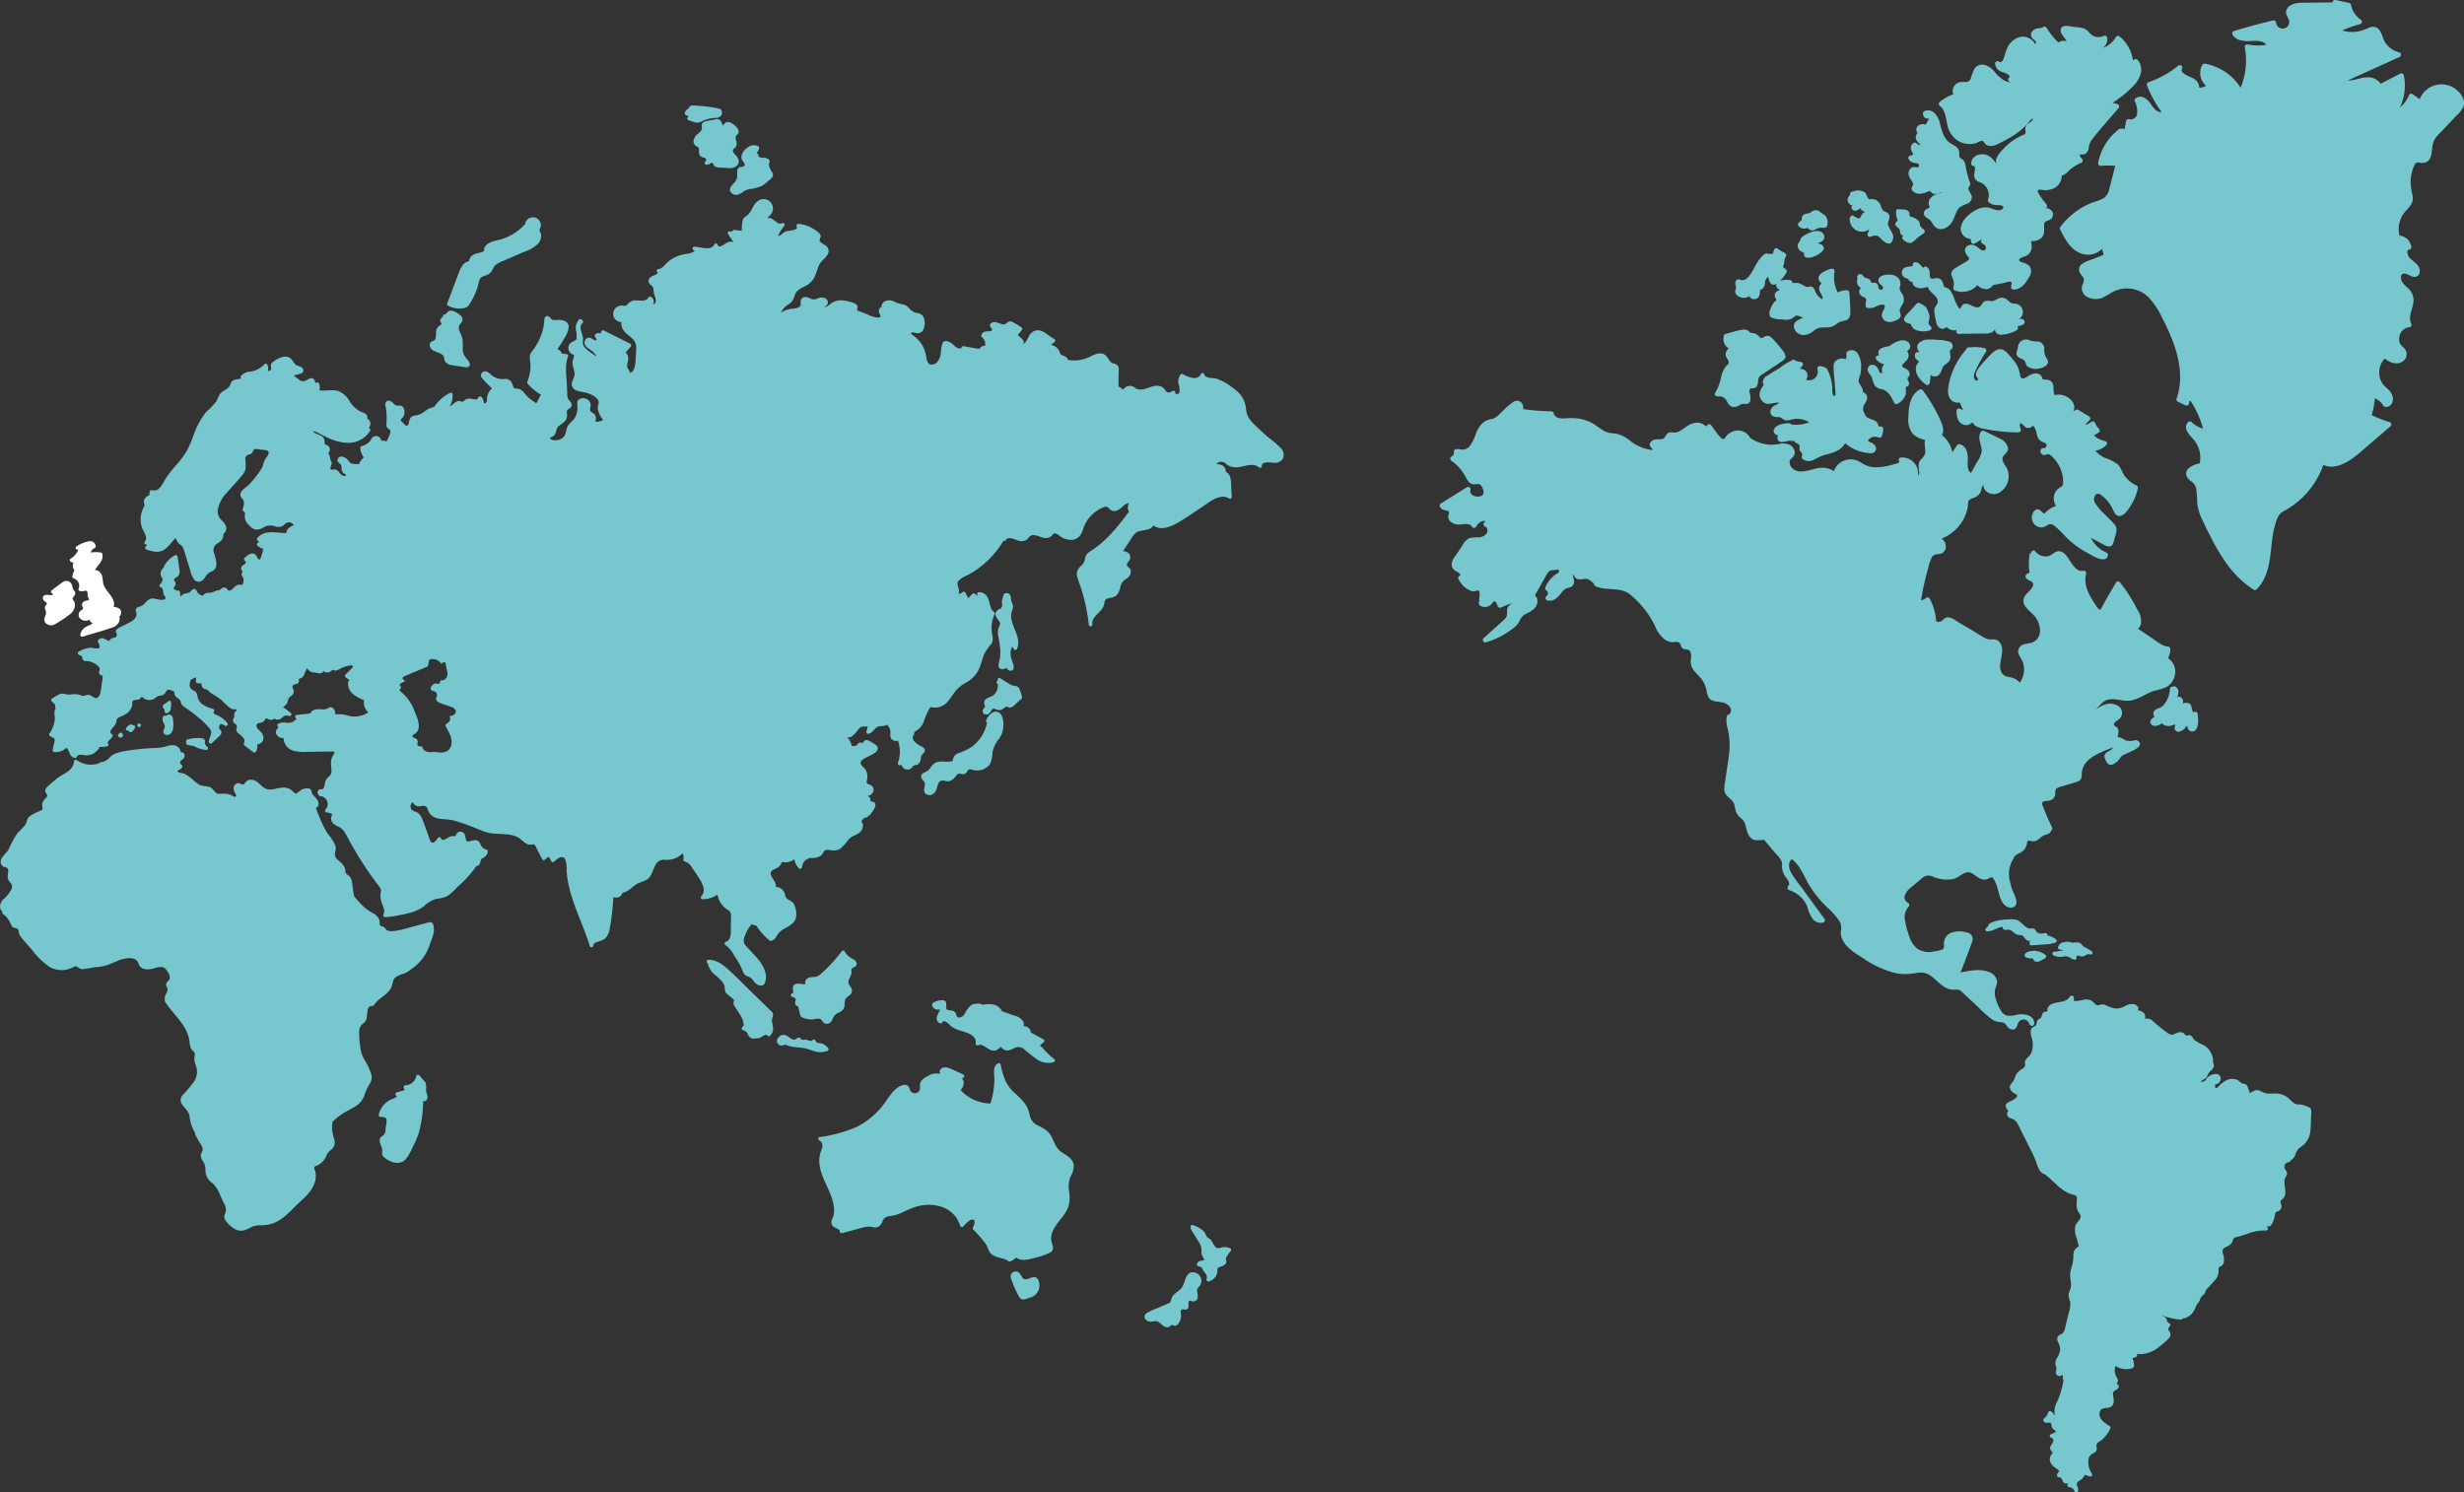 <svg xmlns="http://www.w3.org/2000/svg" viewBox="0 0 539.28 326.68"><rect x="0" y="0" width="539.28" height="326.68" fill="#333333" stroke="none"/><defs><style>.cls-1{fill:#77c7cf;}.cls-2{fill:#fff;}</style></defs><title>map_m</title><g id="圖層_2" data-name="圖層 2"><g id="art_board_2" data-name="art board 2"><path class="cls-1" d="M474.49,144.07a4.16,4.16,0,0,0,.51-2,.55.55,0,0,0-.54-.54c-1.35-.12-2.62-1.32-3.7-2l-2.85-1.92a2,2,0,0,0,.67-1,4.5,4.5,0,0,0-.76-3.1,37.07,37.07,0,0,0-3.87-6.1.54.54,0,0,0-.84.11L461,131.12,460,133c-.2.35-.24.56-.64.33a2.37,2.37,0,0,1-.57-.72c-1.39-2-2.89-4.46-2.21-7a.54.54,0,0,0-.66-.66c-1.36.24-2.25-1.21-2.87-2.17-.52-.8-1.22-2-2.27-2.11s-1.66.94-2.63,1.09a2.88,2.88,0,0,1-2.72-1.09c-.32-.41-.83-.07-.87.35a.41.41,0,0,0-.36.38,12.71,12.71,0,0,0,0,3.93,1.73,1.73,0,0,0-.74.47.55.55,0,0,0-.08.65c.38.74,1.82.68,1.59,1.65s-1.23,1.5-1.74,2.3c-1.31,2.08,1.22,3.31,2.27,4.71,1.18,1.57,1.63,4.45-.56,5.46-.79.36-1.73.24-2.49.7a1.6,1.6,0,0,0-.54,2.14,16.75,16.75,0,0,1,.82,1.55,4.86,4.86,0,0,1-.67,4.46,3.8,3.8,0,0,0-1.28-.94c-.77-.34-1.86-.23-2.45-.91-1.27-1.45,0-3.78-.14-5.45a2.52,2.52,0,0,0-.87-1.86c-.79-.59-1.74-.06-2.59-.47-1-.49-2-1.15-2.94-1.73l-3-1.76c-.77-.45-1.82-1.36-2.79-1.13-.43.1-.63.42-.95.69a1.13,1.13,0,0,1-1.3.1,12.48,12.48,0,0,0-1.41-4.93.54.54,0,0,0-.84-.11,1.78,1.78,0,0,1-1.06.45c.26-1.57.57-3.14.95-4.69q.31-1.26.66-2.5a9.45,9.45,0,0,1,.77-2.21c.43-.73,1-.59,1.77-.74a1.54,1.54,0,0,0,1.22-1.06,2.11,2.11,0,0,0-.87-2.27,9.26,9.26,0,0,0,5.22-5.14,8.39,8.39,0,0,0,.55-2.06c0-.36,0-.89.23-1.19a1.89,1.89,0,0,1,.82-.46,3,3,0,0,0,1.51-1,3.3,3.3,0,0,0,.41-1.07c0-.09.19-.69.4-.8.05,1.66,2.08,2.46,3.52,1.65a4.2,4.2,0,0,0,1.69-5.22c-.35-.74-1.45-1.88-.86-2.71s1.26-1.09,1-2.09A3.13,3.13,0,0,0,437.69,96c-1.13-.57-2.28-1.11-3.42-1.66a.55.55,0,0,0-.73.19c-.86,1.4.2,2.74.18,4.18a5.74,5.74,0,0,1-1.05,2.48l-1.28,2.32c-1-.53-.68-2.36-.71-3.27,0-1.25-.41-2.67-1.77-3a.55.55,0,0,0-.61.25l-1,1.5A6.33,6.33,0,0,0,425,95.22c.76-1.06-.14-2.87-.62-3.89a33.58,33.58,0,0,0-3.53-5.85.55.55,0,0,0-.73-.19c-2.17,1.17-2.4,4-2.45,6.16a4.82,4.82,0,0,0,1,3.54,4.94,4.94,0,0,0,2.67,1.28c-.35,1,.3,2.22-.09,3.26a4.42,4.42,0,0,1-.84,1.06,2.21,2.21,0,0,0-.5,1.14,6.85,6.85,0,0,0,.12,1.49.94.94,0,0,1-.15.76l-.11.11a3.46,3.46,0,0,0-3.82-3.93c-.48.07-.49.76-.13,1-.2-.12-.17,0-.39.17a1.93,1.93,0,0,1-.5.18l-1.21.33a13.46,13.46,0,0,1-2.56.43,6.4,6.4,0,0,1-2.47-.3c-.81-.28-1.48-.83-2.26-1.17a3.91,3.91,0,0,0-5.06,2.33,4.58,4.58,0,0,0-3.13-.7c-1.72.17-4.1,1.44-5.68.29a1.84,1.84,0,0,1-.86-1.83c.12-.39.52-.6.76-.91a1.52,1.52,0,0,0,.34-.94,2,2,0,0,0-1.07-1.66,3.8,3.8,0,0,0-2.48-.17,8.27,8.27,0,0,1-6.2-1.36,3.05,3.05,0,0,0-4.24-1.2,3.52,3.52,0,0,0-.94.75c-.37.42-.51,1-1.11.52a7,7,0,0,1-1.08-1.26c-.39-.49-.76-1-1.12-1.52a.54.54,0,0,0-1,.13c-.05.14-.83-.41-.9-.45a2.39,2.39,0,0,0-1-.3,3.78,3.78,0,0,0-2.15.6c-.68.39-1.27.94-2,1.29a2.3,2.3,0,0,1-1.36.25,1.7,1.7,0,0,0-.92.06c-.54.23-.67.75-1,1.16s-1.36.19-2,.33a1.45,1.45,0,0,0-1.17,1c-.07.35.17.57.37.84l.34.46a9.21,9.21,0,0,1-4.95-2,7.79,7.79,0,0,0-2.5-1.43c-1.06-.3-2.16-.17-3.16-.71s-1.62-1.15-2.49-1.64a9.33,9.33,0,0,0-2.89-1.06,12.31,12.31,0,0,0-3.15-.09c-1,.07-2.37,0-2.59-1.16a.54.54,0,0,0-.52-.39,49.7,49.7,0,0,1-6.13-.47,2.05,2.05,0,0,0-.3-1.31,1.37,1.37,0,0,0-1.84-.3,14.91,14.91,0,0,0-2.33,2c-.73.64-1.52,1.66-2.51,1.79-1.74.23-2.72,1.55-3.36,3.09a10.24,10.24,0,0,1-1.28,2.68,2.07,2.07,0,0,1-2.28.83.54.54,0,0,0-.46,0,.58.58,0,0,0-.83.61.94.94,0,0,1-.53,1,.54.54,0,0,0,0,.92,10.27,10.27,0,0,1,2.71,2.84c.55.86.92,2.19,2.11,2.31.61.06,1.18-.33,1.63.23a2.5,2.5,0,0,1,.58,1.76c-.38,1.21-3.3.75-2.86-.76a.54.54,0,0,0-.79-.6l-5.71,3.57a.55.55,0,0,0-.19.73,1.43,1.43,0,0,0,.76.64,9.1,9.1,0,0,1,1.05.28c.38.21,0,.89,0,1.29a1.51,1.51,0,0,0,.47,1,3.09,3.09,0,0,0,2.31.64c.75-.05,2-.36,2.41.5a.54.54,0,0,0,.92,0,2.22,2.22,0,0,1,2-1.3,3.47,3.47,0,0,1-.31.5.54.54,0,0,0,.32.79c.56.19.55,1,.32,1.43a2.26,2.26,0,0,1-1.85.91,7.43,7.43,0,0,0-2,.17,3.52,3.52,0,0,0-1.43,1.52l-1.53,2.29a3.63,3.63,0,0,0-.9,2,1.74,1.74,0,0,0,.89,1.37c.23.15.51.26.73.43a.75.75,0,0,1,.26.33c.06.11,0,.25.11.23a.54.54,0,0,0-.46.8,5.14,5.14,0,0,0,2.8,2.6,2.32,2.32,0,0,0,.85,0c.33,0,.75-.3.91.09a3.45,3.45,0,0,1,0,1.25c0,.47-.05.94-.11,1.41a.53.53,0,0,0,.27.46,2,2,0,0,0,2.29-.15c.23-.19.58-.77.87-.8s.58.69.66,1a.54.54,0,0,0,.79.32q1.24-.53,2.49-1a5.25,5.25,0,0,0-1,.88c-.46.81.11,1.8-.55,2.51s-1.51,1.39-2.26,2.07l-2.55,2.31a.54.54,0,0,0,.52.89,18,18,0,0,0,6.25-3.3,4.28,4.28,0,0,0,1-1.14,4,4,0,0,1,.93-1.42c.79-.6,1.78-.82,2.45-1.59a2.18,2.18,0,0,0,.54-2.28c-.07-.16-.34-.38-.38-.53s.3-.67.42-.86l1-1.78,1-1.78c.31-.55.56-1,1.24-1.12a11.36,11.36,0,0,0,1.48-.15l.07.64a6.34,6.34,0,0,0-3,3.36.54.54,0,0,0,.25.6.75.75,0,0,1,.09,1.17.54.54,0,0,0,.13,1c1.44.37,2.35-.78,3.16-1.78a3.3,3.3,0,0,1,.73-.73,3.69,3.69,0,0,1,1-.32,1.3,1.3,0,0,0,.94-1.24,3.52,3.52,0,0,0-.13-.88,1.44,1.44,0,0,1-.07-.44l0-.17q.1-.25.06-.09a7.52,7.52,0,0,0,.42.68,1.37,1.37,0,0,0,.7.34c.64.13,1.26-.19,1.89-.08a3,3,0,0,1,1.59,1.29.42.42,0,0,0,.27.33c2.5,1.09,5.51,0,7.68,1.91a20.68,20.68,0,0,1,5.27,6.67,7.19,7.19,0,0,0,2.08,3,3.36,3.36,0,0,0,1.54.64c.48.06,1.42-.22,1.78.17s.28.92.75,1.23,1.33.06,1.64.68a3.39,3.39,0,0,1,.09,1.77,3.21,3.21,0,0,0,.39,1.95c.66,1.07,1.73,1.77,2.35,2.88a7,7,0,0,1,.69,1.78,4.22,4.22,0,0,0,.56,1.79c.7.87,2.16.73,3.14,1s2.16,1.26,1.45,2.34c-.15.23-.38.22-.56.4a1,1,0,0,0-.2.61,6,6,0,0,0,.19,2.16,15.26,15.26,0,0,1,.45,4.75c-.12,1.58-.39,3.14-.62,4.71l-.31,2.14a7.53,7.53,0,0,0-.18,2.16c.21,1.36,1.7,1.7,2.12,2.91.21.61.24,1.26.48,1.85a4.11,4.11,0,0,0,1.26,1.46c1,.92.77,2.48,1.5,3.58a2.24,2.24,0,0,0,1.24,1,9.23,9.23,0,0,0,2.08-.06l2.2,2.62c.63.75,1.72,1.63,1.75,2.67a4.17,4.17,0,0,0,.5,2.49c.37.56,1.5,1.65.82,2.36a.54.54,0,0,0,.24.89,6.3,6.3,0,0,1,4,3.75,7.36,7.36,0,0,0,1.18,2.59,2.28,2.28,0,0,0,2.23.76.54.54,0,0,0,.32-.79l-5.11-7a28.52,28.52,0,0,1-2.24-3.17c-.45-.83-.74-2.32.22-2.91,1.7,1.32,2.53,3.43,3.52,5.27a24.74,24.74,0,0,0,4.53,5.59,15.81,15.81,0,0,1,2.45,2.87,3,3,0,0,1,.19,2,3.68,3.68,0,0,0,.23,1.55c.78,2.08,3,3.32,4.76,4.45a21.34,21.34,0,0,0,6.89,3.17,10.51,10.51,0,0,0,3.59.15c1.26-.17,2.52-.49,3.7.16,1.59.88,2.63,2.56,4.39,3.17a3.38,3.38,0,0,0,1.2.19,3.4,3.4,0,0,1,1,0,2.3,2.3,0,0,1,.92.65l3.24,3a26.07,26.07,0,0,0,3.29,2.92,3.83,3.83,0,0,0,1.69.52,2.21,2.21,0,0,1,.92.22,2.24,2.24,0,0,1,.57.72c.63.87,1.92,1,2.22-.2.16-.61.41-1.15,1.09-1.3a1.4,1.4,0,0,1,1.59,1,.54.54,0,0,0,1.05-.14c-.06-2-2.42-2.21-3.92-1.91a4.65,4.65,0,0,1-2.08.17,2.22,2.22,0,0,1-1.26-1,10.45,10.45,0,0,1-1.27-3.06,3.52,3.52,0,0,1,.05-2,3.82,3.82,0,0,0,.34-1.49,2.58,2.58,0,0,0-1.84-2c-2-.78-4.12-.24-6.17.1.4-.92.75-1.87,1.1-2.81.47-1.27,1-2.53,1.41-3.81a1.45,1.45,0,0,0-1.1-2.11,5.5,5.5,0,0,0-3.47.06,2.53,2.53,0,0,0-1.56,2.19c0,.53.18,1.22-.41,1.49a7.16,7.16,0,0,1-1.76.39,4.67,4.67,0,0,1-3.66-.58,5.67,5.67,0,0,1-1.71-2.57,17.52,17.52,0,0,1-.92-3.31,3.58,3.58,0,0,1,.73-3.34.54.54,0,0,0-.24-.89,1.34,1.34,0,0,1-.54-1.71,4.58,4.58,0,0,1,1.5-1.77l1.89-1.57a4.13,4.13,0,0,1,1.13-.78,2.3,2.3,0,0,1,1.6.18,7.66,7.66,0,0,0,4.57.47c1.27-.36,2.49-2,3.87-1.26.94.48,1.71,1.45,2.85,1.43a1.89,1.89,0,0,0,.79-.2,4.23,4.23,0,0,1,.45-.25c.44-.15.56,0,.77.37a7.28,7.28,0,0,1,.86,2.13c.34,1.24.63,2.84,1.71,3.67.9.69,2.41.55,2.4-.84a6.68,6.68,0,0,0-.75-2.19,14.62,14.62,0,0,1-.71-2.42,6.18,6.18,0,0,1,.84-4.94.46.46,0,0,0,.1-.34,3.18,3.18,0,0,1,1.22-.8,3.14,3.14,0,0,0,1.1-.91,3,3,0,0,0,.53-1.41c.09-.7.73-.3,1.24-.27,1,.07,1.45-.72,2.24-1.2.45-.28,1-.22,1.43-.6a1.15,1.15,0,0,0,.32-.51.55.55,0,0,0,.22-.72q-.69-1.43-1.3-2.89-.29-.7-.57-1.42c-.15-.4-.57-1.06-.07-1.31s1.13-.14,1.64-.34a1.55,1.55,0,0,0,1-1.39c0-.45-.07-.88.33-1.2a3.79,3.79,0,0,1,1.25-.47c1.07-.33,2.16-.62,3.22-1a1.32,1.32,0,0,0,1-1.42,4,4,0,0,1,.74-2.49c1.1-1.54,2.91-2.27,4.6-3,.51-.21,1.09-.39,1.61-.65a2.88,2.88,0,0,1-1,.88c-.72.33-1.2.8-.86,1.65.26.66.69,1.56,1.53,1.31a3.13,3.13,0,0,0,1.16-.7c.4-.37.64-.9,1.06-1.25.66-.54,5.12-1.75,3.59-3.18a1,1,0,0,0-1-.16,3.49,3.49,0,0,1-1.75,0c-.43-.15-.76-.49-1.21-.63a2.32,2.32,0,0,0-.57-.11,1.31,1.31,0,0,1,0-.3c.08-.63.36-1.17-.12-1.74-.16-.2-.68-.43-.73-.67-.09-.45.64-.85.92-1.07a1.78,1.78,0,0,0-.24-3.16c-1.62-.85-3.16-.17-4.62.88.43-.47.87-.94,1.32-1.39,1.71-1.7,4-.31,6-.53s3.53-1.54,5.38-2.14a16,16,0,0,0,2.71-.84,3.57,3.57,0,0,0,1.65-1.93A3.52,3.52,0,0,0,474.49,144.07Zm-12.34,22,.19,0-.14,0Z"/><path class="cls-1" d="M537.27,19.37a5.15,5.15,0,0,0-7.69,2.33L528,20.58a.54.54,0,0,0-.79.32,6.76,6.76,0,0,1-1.93,2.6,11.41,11.41,0,0,0,.82-7.06.54.54,0,0,0-.79-.32l-4.26,2.21a3.36,3.36,0,0,0-3-1.4c-1.34,0-2.81.75-4.17.67l11.33-5.15a.54.54,0,0,0-.13-1A5,5,0,0,1,521.87,9c-.52-1-.63-2.33-1.68-2.93a1.91,1.91,0,0,0-1.71,0,12.51,12.51,0,0,1-2.1.76,7.55,7.55,0,0,1-3.74-.17,24.87,24.87,0,0,1,3.88-1.37.54.54,0,0,0,.13-1A5.25,5.25,0,0,1,514.53,1a.52.52,0,0,0-.37-.37l-3-.63a.56.56,0,0,0-.67.53l-5.16.06c-1.39,0-3-.15-4.24.73a1.76,1.76,0,0,0-.76,1.32c0,.78.57,1.27.69,2a1.44,1.44,0,1,1-2.86.36.54.54,0,0,0-.68-.52q-4.3,1-8.54,2.32a.54.54,0,0,0-.32.79C489.4,8.91,491,9,492.4,9c.94-.05,3-.25,3.57.82a12.16,12.16,0,0,1-4-.08.54.54,0,0,0-.66.66,15.67,15.67,0,0,1-.92,8.8,11.7,11.7,0,0,0-7.77-5.25.56.56,0,0,0-.61.25,3.65,3.65,0,0,0,.78,4.53,2.06,2.06,0,0,1-1.44.46,2.35,2.35,0,0,0-1.2-1.95c-.57-.4-3.22-1.15-2.59-2.19.33-.55-.39-1-.84-.65a21.27,21.27,0,0,1-6.47,3.59.54.54,0,0,0-.37.66,26.39,26.39,0,0,0,3.18,5.84c-.34.22-1.06-.26-1.28-.44a9.07,9.07,0,0,1-1.25-1.59c-.81-1-2-1.8-3.19-.89a.51.51,0,0,0-.14.52,5.12,5.12,0,0,1,.53,2.9A1.42,1.42,0,0,1,466,26.09a.54.54,0,0,0-.66.37L465,28.26a2.29,2.29,0,0,0-1-.1,2.8,2.8,0,0,0-.89.66,12.06,12.06,0,0,0-3.89,6.8.54.54,0,0,0,.52.68,21.43,21.43,0,0,1,3.2,0c-.42,1.65-.83,3.3-1.27,4.95a3.31,3.31,0,0,1-1.19,2.1,11,11,0,0,1-2.29.89,16.14,16.14,0,0,0-7.29,5.47.53.53,0,0,0,0,.54c1,2,2.23,4.37,4.5,5.2a4.27,4.27,0,0,0,4.6-.93,3.06,3.06,0,0,1,.37,1.27l-2.48,1a8.17,8.17,0,0,0-2.24,1,1.53,1.53,0,0,0-.56,1.66c.19.64.94,1.11,1,1.78a4.09,4.09,0,0,1-.36,1.21,2.34,2.34,0,0,0-.07,1,2.29,2.29,0,0,0,1,1.47,3.91,3.91,0,0,0,4.1-.06c.82-.41,1.57-1,2.42-1.28a6.62,6.62,0,0,1,2.47-.43,6.7,6.7,0,0,1,4.66,2,17.55,17.55,0,0,1,2.92,4.46,45.56,45.56,0,0,1,2.4,5.31c1.46,4,2.17,8.31.73,12.4a.54.54,0,0,0,.25.6l1.68.8a.54.54,0,0,0,.81-.46.5.5,0,0,1,.29-.54,20.15,20.15,0,0,1,2.77,6.11,5.91,5.91,0,0,1-2.51-1.43.54.54,0,0,0-.76,0c-1.28,1.39.44,2.91,1.31,3.95a6.07,6.07,0,0,1,1.24,5.08c-1.48.28-3.71,1.33-2.74,3.07a3.63,3.63,0,0,0,1.08,1,2.5,2.5,0,0,1,.89,1.5,26.67,26.67,0,0,1,.23,3.29,11.27,11.27,0,0,0,1.2,3.69c.51,1.08,1,2.16,1.58,3.23a44.43,44.43,0,0,0,3.75,6.31,21.45,21.45,0,0,0,5.81,5.57.54.54,0,0,0,.65-.08c3-3,2.92-7.44,3.47-11.34a19.73,19.73,0,0,1,.68-3.15,8.78,8.78,0,0,1,.58-1.46,2.9,2.9,0,0,1,1.33-1.23,18.29,18.29,0,0,0,8.54-10.07c2.26,1.12,4.92-.29,6.78-1.7,1.31-1,2.53-2.12,3.78-3.19l4.17-3.58a.54.54,0,0,0-.24-.89,24,24,0,0,1-3.9-1.53,18.29,18.29,0,0,0,.69-3.67,4.32,4.32,0,0,1,1.5,1.09c.21.24.39.68.72.78a1.22,1.22,0,0,0,.83-.12c1.27-.65,1.06-2.33.29-3.27-.5-.61-1.19-1-1.65-1.69a4.08,4.08,0,0,1-.71-2,4.37,4.37,0,0,1,1.18-3.49c1,.74,2.31,1.42,3.56.83a1.9,1.9,0,0,0,.89-2.87c-.36-.47-.89-.78-1.14-1.33a2.4,2.4,0,0,1-.1-1.49,2.49,2.49,0,0,1,2.12-2,.54.54,0,0,0,.46-.81c-.75-1.49.43-3.34.51-4.89a3.4,3.4,0,0,0-.69-2.28c-.54-.71-1.4-1.22-1.83-2-.24-.43-.44-1.51.2-1.72s1.45.42,2,.59c1.57.49,2.13-1.1,1.36-2.29-.51-.79-1.41-1.19-2-1.91-.22-.28-.74-1.63-.05-1.65a.55.55,0,0,0,.52-.68,2.88,2.88,0,0,0-2.56-2.42,5.76,5.76,0,0,1,.76-4.63c.88-1.32,2.36-2.11,2.12-3.92a27.25,27.25,0,0,1-.46-2.81,8.91,8.91,0,0,1,.37-2.82,6.67,6.67,0,0,1,.52-1.33c.33-.59.63-.53,1.25-.44a1.92,1.92,0,0,0,1.66-.37c.91-.81.8-2.3,1-3.4a3.73,3.73,0,0,1,.95-2c.74-.84,1.53-1.64,2.3-2.45l2-2.12a5.6,5.6,0,0,0,1.57-2.13C539.6,21.67,538.39,20.15,537.27,19.37Z"/><path class="cls-1" d="M467.68,106.3a6.54,6.54,0,0,1-2.62-2.06c-.63-.86-.87-2-1.68-2.7a10.53,10.53,0,0,0-2.7-1.32,6.8,6.8,0,0,1-2.1-1.54A4.66,4.66,0,0,0,461,97.43a.54.54,0,0,0-.24-.89,4.62,4.62,0,0,1-2.47-1.24l1-.59a.54.54,0,0,0,.11-.84,4.51,4.51,0,0,1-.91-1.37c-.15-.35-.6-.3-.84-.11a3,3,0,0,1-1.32.6l1-1a.54.54,0,0,0-.11-.84l-2.37-1.44a.53.53,0,0,0-.54,0c-.19.12-.38.22-.58.32l.09-.16A1.73,1.73,0,0,0,454,89a2.65,2.65,0,0,0-.95-1.67,3.69,3.69,0,0,0-3.37-.83c-.36-.6-.14-1.57-.31-2.22a1.59,1.59,0,0,0-.53-.87,2.26,2.26,0,0,0-1.42-.31c-.42,0-.37-.23-.51-.54a1.44,1.44,0,0,0-.35-.49,1.63,1.63,0,0,0-1.38-.3,3.63,3.63,0,0,0-1.31.56,3.47,3.47,0,0,1-.91.47c-.52.14-.73-.15-.83-.62a8.77,8.77,0,0,0-.43-1.71,7.53,7.53,0,0,0-1-1.61,17.93,17.93,0,0,0-1.2-1.39,2.88,2.88,0,0,0-1.44-1c-1.21-.23-2.28,1-3,1.79q-.69.7-1.31,1.47a6.37,6.37,0,0,0-1.21,1.75,1.23,1.23,0,0,0,0,.88c.08.19.47.53.39.75-.18.52-.76,0-.86-.3a1.72,1.72,0,0,1,.09-1.15,19,19,0,0,1,1.09-2.27A26.36,26.36,0,0,1,434.67,77a.54.54,0,0,0-.32-.79,9.4,9.4,0,0,0-3.22-.17.46.46,0,0,0-.44.06h0a.42.42,0,0,0-.38.42,16,16,0,0,0-3.65,7c-.28,1.2-.6,2.7.18,3.79a1.93,1.93,0,0,0,2.07.77l.74,1.7a4.31,4.31,0,0,1-.64-.3.54.54,0,0,0-.8.46c0,1.17.24,2.56,1.5,3a1.63,1.63,0,0,0,1.45-.11c.11-.07.2-.19.31-.25s.06-.11.25,0,.43.48.6.61a4.48,4.48,0,0,0,1.82.65q1.27.27,2.56.45a37.17,37.17,0,0,0,5.07.35.54.54,0,0,0,.46-.8c-.11-.21-.34-1.08,0-1.16s.91.81,1.26.93a1.27,1.27,0,0,0,1.44-.43c.72.41.79,2.13,1.15,2.73a2.2,2.2,0,0,0,1.16.9c.34.14.71.3.68.75a.66.66,0,0,1-.78.55.53.53,0,0,0-.46.27.83.83,0,0,0,.65,1.22c.37.05.73-.28,1.09-.17a2.94,2.94,0,0,1,1,.81,7.6,7.6,0,0,1,2.09,4.5,6.33,6.33,0,0,1,0,1.22c-.06.55-.52.64-.91.92a2.63,2.63,0,0,0-1,1.42,2.91,2.91,0,0,0,.39,2.44,6.13,6.13,0,0,0-2.62,1.75,11.89,11.89,0,0,0-1-.92c-.71-.31-1.27.27-1.51.9a2.14,2.14,0,0,0,2.31,2.95,5.07,5.07,0,0,0,1.11-.56c.6-.3,1.09,0,1.57.41a23,23,0,0,1,2.18,2.14,19,19,0,0,0,4.8,3.59c.83.45,4.09,2.61,4.51.59a.56.56,0,0,0-.37-.66,6.56,6.56,0,0,1-3.33-3.19L460,119c.79.44,2,1.14,2.46,0a11.9,11.9,0,0,0,.46-1.59,4.19,4.19,0,0,0,.29-1.78,2.25,2.25,0,0,0-.67-1.12c-.5-.53-1-1.05-1.52-1.58a13.55,13.55,0,0,1-2.47-2.81,1.62,1.62,0,0,1-.11-1.48.82.82,0,0,1,1.27-.39,8,8,0,0,1,2.43,2.69c.44.72.75,2.15,1.85,2s2-1.68,2.5-2.51a11,11,0,0,0,1.4-3.54A.55.55,0,0,0,467.68,106.3Z"/><path class="cls-1" d="M441.75,78.18c.43.35,1,.33,1.35.81s.25.79.52,1.12a3,3,0,0,0,2.61.56c.71-.13,1.9-.52,2-1.36.06-.48-.29-.82-.5-1.22a3.45,3.45,0,0,1-.32-1.65,1.58,1.58,0,0,0-1.44-1.7,7.29,7.29,0,0,1-1.62-.17,1.77,1.77,0,0,0-2.67,1.2l0,.08a4,4,0,0,0-.12.58.56.56,0,0,0,0,.15,2.13,2.13,0,0,0-.23.71A1.06,1.06,0,0,0,441.75,78.18Z"/><path class="cls-1" d="M411.56,93.34l-.41,0a1.69,1.69,0,0,0-.94-1.34,9.36,9.36,0,0,1-1.7-.71,6.25,6.25,0,0,1-.76-1.54,2.19,2.19,0,0,1,.3-1.26,2.77,2.77,0,0,0,.61-1.56,1.27,1.27,0,0,0-.92-1.08,3,3,0,0,0-.13-.77,9.61,9.61,0,0,0-.73-1.27l-.1-.31a5.41,5.41,0,0,1,.38-1.55,7.57,7.57,0,0,0,.17-1.65,5,5,0,0,0-.8-3,1.56,1.56,0,0,0-2.28-.28.54.54,0,0,0-.14.52,1.64,1.64,0,0,1-.16,1.1l-.24-.08a2,2,0,0,0-2.14.66,2.11,2.11,0,0,0-.26,1.34c0,.74.1,1.47.16,2.21l.15,2.08c0,.33.29,1.78-.08,1.8-.63,0-.5-1.38-.52-1.74A9.87,9.87,0,0,0,400,81c-.32-.65-.91-.68-1.57-.86a.54.54,0,0,0-.66.66,1.87,1.87,0,0,1-2.5,2.29,1.4,1.4,0,0,0,0-1.82,1.67,1.67,0,0,0-1.38-.55q.27-.31.56-.6a.54.54,0,0,0-.38-.91,2.78,2.78,0,0,1-1.3-.4.5.5,0,0,0-.67.14,10.4,10.4,0,0,0-2.51,1.56c-1,.56-1.9,1.13-2.82,1.73a1.69,1.69,0,0,0-.94,1.41,1.12,1.12,0,0,0,.2.61,4.79,4.79,0,0,0-.66,1.06,2.13,2.13,0,0,0,1.08,3c.95.29,2.1-.36,3-.14a8.53,8.53,0,0,1-1.18.65,1.8,1.8,0,0,0-.8,1.21,1.12,1.12,0,0,0,.65,1.11c.52.25,1.15,0,1.64.28s.75.63,1.36.6,1.22-.31,1.85-.34a5.45,5.45,0,0,1,3,.73,7.52,7.52,0,0,1-2.23.53,7.9,7.9,0,0,1-1.7-.06H392a.49.49,0,0,0-.45-.25c-1,0-2.59.24-3.19,1.16a.92.92,0,0,0,.09,1.17,1.09,1.09,0,0,0,.55.28l.15,0a1.3,1.3,0,0,0-.09.22,1.2,1.2,0,0,0,.08.85c.38.68,1.22.39,1.82.28l.61-.11a3.84,3.84,0,0,1,1.22.12.74.74,0,0,0,.1.17c.2.25.46.28.72.43s.3.68.25,1.06a.57.57,0,0,0,.25.6.8.8,0,0,1,.26.94.59.59,0,0,0,.26.74,2.22,2.22,0,0,0,2.3.1c.52-.22,1-.52,1.52-.74a12.16,12.16,0,0,1,1.7-.53c1.41-.38,3-1,3.67-2.36a9,9,0,0,0,5.08,2.14,1.56,1.56,0,0,0,1.36-.2,1,1,0,0,0,.21-1.26,2,2,0,0,0-1.13-.9c-.27-.12-.48-.25-.52-.45a.53.53,0,0,0,.15-.11,1.85,1.85,0,0,1,2.11-.5.55.55,0,0,0,.79-.32,4.07,4.07,0,0,0,.29-1.53A.54.54,0,0,0,411.56,93.34Z"/><path class="cls-1" d="M386.2,81.62l2-1.33,1.75-1.18c.43-.29.9-.6.83-1.19a3.58,3.58,0,0,0-.83-1.46,16.59,16.59,0,0,0-1.25-1.51c-.4-.42-1-1.21-1.56-1.39s-1,.19-1.37.37-.47,0-.75-.28a2.47,2.47,0,0,0-.72-.55,2.38,2.38,0,0,0-1.22-.23,1.63,1.63,0,0,0-1.75-.7c-1.24.2-2.47.62-3.68.93a.49.49,0,0,0-.38.55,2.32,2.32,0,0,0,.17,1.66,2.26,2.26,0,0,0,.56.69c.3.25.35.27.08.57a1.41,1.41,0,0,0-.37,1.32c.12.47.64.95.65,1.42s-.34.56-.54.79a4.49,4.49,0,0,0-.49.7,7.13,7.13,0,0,0-.62,1.58,10.26,10.26,0,0,1-1.31,3.6c-.32.42.21.84.6.79a1.87,1.87,0,0,1,1.59.54c.34.35.49.85.8,1.23.66.8,1.53.62,2.34.17a1.55,1.55,0,0,1,1.24-.29.91.91,0,0,0,1.08-.65,3.51,3.51,0,0,0-.09-1.68,1.36,1.36,0,0,1,0-.85c.19-.33.52-.2.84-.26,1.14-.22.82-1.31,1.08-2.12C385,82.26,385.73,81.93,386.2,81.62Z"/><path class="cls-1" d="M424.57,23.19c1.16.86,1.28,2.53,1.57,3.83a5.68,5.68,0,0,0,1.9,3.46,5,5,0,0,0,3.75,1,4.29,4.29,0,0,0,1-.27,4.09,4.09,0,0,1,.89-.39c.47-.06.6.51.91.77a1.66,1.66,0,0,0,1,.37,3.89,3.89,0,0,0,1.85-.52c.78-.39,1.56-.8,2.31-1.24a15.37,15.37,0,0,0,4-3.12c.22-.26.42-.55.65-.79s.91-.57.39.05-1.22.72-1.47,1.46a2.09,2.09,0,0,0,0,1c.05.53-.18.58-.62.77a13,13,0,0,0-2.34,1.34,13.3,13.3,0,0,0-2,1.8,6,6,0,0,0-1.48,2.15A1.77,1.77,0,0,0,437,36a5.57,5.57,0,0,0-1.69-1.84c-1.42-.88-3.85-.27-3.89,1.64a.54.54,0,0,0,.54.54c.62-.05.08,1.71.09,2a1.63,1.63,0,0,0,1.22,1.53,3,3,0,0,1,1.83,3.83.54.54,0,0,0,.14.52,2.43,2.43,0,0,0,1.76.67c.42,0,2,0,1.28.82s-2.24-.13-3.1-.27a4.31,4.31,0,0,0-2.58.45c-1.51.74-3.44,2.4-3.46,4.22a2.21,2.21,0,0,0,2.19,2.17c0,.23,0,.46.08.7a.54.54,0,0,0,.79.32l1.54-.91a1.05,1.05,0,0,1-.07.17.54.54,0,0,0,.19.73c.39.2.83.54.79,1s-.57.69-1,.44c-.64-.35-1-.94-1.77-1.11-1.22-.28-2.29.72-1.6,1.92a8.11,8.11,0,0,0,.51.69c.25.35.31.5-.09.78-.81.56-1.7,1-2.54,1.55-.59.36-1.17.82-1.07,1.59a9.31,9.31,0,0,0,.44,1.2,3.15,3.15,0,0,1,0,1.6.54.54,0,0,0,.25.6,4.39,4.39,0,0,0,5-1.15,2.68,2.68,0,0,0,1.86.89,1.72,1.72,0,0,0,1.51-.86l2.56-.53c.26-.06,1.25-.4,1.46-.19s0,.81,0,1a.54.54,0,0,0,.52.68c1.63,0,2.66-1.38,3.37-2.68a2.2,2.2,0,0,0,.27-2.26,2.5,2.5,0,0,0-1.3-.88c-.28-.11-1.19-.29-1.11-.72s1.22-.69,1.57-.87c1.28-.69,1.33-2,1-3.2a3.24,3.24,0,0,0,2.24-.65c.89-.79.61-1.88.66-2.92,0-.7.42-.75,1-1a1.36,1.36,0,0,0,.92-1c.18-1-.61-1.5-1.46-1.68l.1-.2a.55.55,0,0,0-.08-.65,12.3,12.3,0,0,1-1.18-1.53c-.15-.23-.9-1.24-.64-1.51s1.24,0,1.49,0a5.49,5.49,0,0,0,1.39-.2,3.07,3.07,0,0,0,2.31-3,2.76,2.76,0,0,0,1.21-.72,8.88,8.88,0,0,1,3-2.06.54.54,0,0,0,.24-.89,1.84,1.84,0,0,1-.44-.63c-.12-.3-.11-.36.21-.33a1.43,1.43,0,0,0,1.21-.34,2.08,2.08,0,0,0,.48-1.12,3.47,3.47,0,0,1,.6-1.66c1.86-2.43,3.94-4.7,5.91-7a.54.54,0,0,0-.11-.84,2.43,2.43,0,0,0-1.22-.27l.14-.1c.53-.39,1.08-.76,1.6-1.16a24.71,24.71,0,0,0,2.91-2.57c1.43-1.51,2.43-3.85.85-5.64a.52.52,0,0,0-.52-.14l-.5.2A8,8,0,0,0,463.92,8a.54.54,0,0,0-.84.11,5.12,5.12,0,0,1-2.89,2.38,2.18,2.18,0,0,0,1-2.16.54.54,0,0,0-.81-.46,2.55,2.55,0,0,1-3.07-.68,3,3,0,0,0-1.32-1,10,10,0,0,0-1.93-.28c-.76-.09-2.52-.64-3,.33a1.39,1.39,0,0,0,.29,1.35L452.31,9c-.23,0-.49-.06-.69-.06a1.76,1.76,0,0,0-.83.2,1.56,1.56,0,0,0-.27.18,15.5,15.5,0,0,1-2.58-3.23.54.54,0,0,0-.73-.19c-.49.35-1.13.21-1.67.43a1.55,1.55,0,0,0-1,1,1.17,1.17,0,0,0,.36,1.14c.29.28,1.09.73.47,1.18a2.28,2.28,0,0,0-.44-.7A3.12,3.12,0,0,0,442,8.12a4.16,4.16,0,0,0-2.59,2.21,8.34,8.34,0,0,0-.67,1.81c-.13.5-.5,1.89-1.28,1.31a.54.54,0,0,0-.8.46A2,2,0,0,0,438,15.67c.33.15,2.42.7,1.65,1.37a.54.54,0,0,0,.24.89l.29.12a4.64,4.64,0,0,1-1.65-.51,8.17,8.17,0,0,1-2.17-2.06c-1.11-1.24-3.21-2.07-4.29-.32a12.37,12.37,0,0,0-.72,2c-.46,1.14-1.43.67-2.4.82a2,2,0,0,0-1.45,2.65,10.23,10.23,0,0,0-3,1.72A.54.54,0,0,0,424.57,23.19Z"/><path class="cls-1" d="M419.12,35.68c.32.06.89.11.88.56,0,.65-.79.28-1.15.32a1.31,1.31,0,0,0-1.11,1.08c-.19.83.37,1.45.76,2.11a1.48,1.48,0,0,1,.22.51c0,.32-.1.36-.23.6a.79.79,0,0,0,0,.81,2.07,2.07,0,0,0,2,.71,4.6,4.6,0,0,0,.92-.2c.21-.07.78-.41,1-.34s.25.28.34.36a1.25,1.25,0,0,0,.4.22,1.81,1.81,0,0,0,1.2-.14c.17-.07.62-.34.8-.18-.09-.09-1.08.33-1.25.39a2.52,2.52,0,0,0-1.69,1.4,1.59,1.59,0,0,0-.07.79c.07.43.38.73-.13.92s-1.09.63-.92,1.3.74.81,1.17,1.14c.63.47.79,1.35,1.47,1.79,1.34.88,2.9-.16,3.58-1.37.45-.81.65-1.73,1.14-2.52s1.27-1,2.11-1.36a1.51,1.51,0,0,0,1-1.43c0-.88-1.24-1.6-.48-2.46a.53.53,0,0,0,.14-.52,20.49,20.49,0,0,1-.89-3.18c-.16-.83-.16-1.69-.95-2.18-.41-.25-.59-.37-.58-.9a2.29,2.29,0,0,0-.17-1.21c-.36-.66-1.08-.92-1.68-1.3-1.59-1-2-2.89-2.4-4.56-.37-1.44-1.59-3.25-3.34-2.53a.6.6,0,0,0-.26.87.56.56,0,0,0,.22.5,1.6,1.6,0,0,0,.54.26,4.06,4.06,0,0,1,.57.12c-.12,0-.4.52-.45.6l-.39.65a1.57,1.57,0,0,0-1.66.23,1.15,1.15,0,0,0-.14,1.53l.07.07-.13.12a1.12,1.12,0,0,0-.29.86,1.73,1.73,0,0,0,.35.87c.14.19.51.48.69.76a1.16,1.16,0,0,1-.84-.38.53.53,0,0,0-.52-.14,1.21,1.21,0,0,0-.68,1.58c.08.31.4.7.38,1s.1.07-.16.13a1.57,1.57,0,0,0-.58.18.54.54,0,0,0-.19.73A1.88,1.88,0,0,0,419.12,35.68Z"/><path class="cls-1" d="M428.68,73.09,434,73a4.23,4.23,0,0,0,2-.27,2.19,2.19,0,0,0,.62-.58,1.23,1.23,0,0,0,.15.51,1.33,1.33,0,0,0,1.11.61,7.36,7.36,0,0,0,3.52-1,.54.54,0,0,0,.11-.84,3.45,3.45,0,0,0,.7-.17,1.87,1.87,0,0,0,.66-.3.55.55,0,0,0,.25-.6.8.8,0,0,0-.87-.56c-.15,0-.37.12-.53.12.23,0,.53-.35.66-.52a1.85,1.85,0,0,0-1.59-2.94c-.75,0-1-.49-1.59-.91a1.74,1.74,0,0,0-1.35-.36c-.6.1-1.06.54-1.64.69s-1.25-.22-1.86.09-.67,1.05-1.23,1.25c-1.18.41-2.52-1.44-3.59-.45a2.2,2.2,0,0,0-.36.51c-.18.31-.23.41-.5.08a10.82,10.82,0,0,1-1-2.14,6.45,6.45,0,0,0-.92-1.76A1.66,1.66,0,0,0,426,63c-.38-.13-.54-.2-.65-.62-.14-.57-.29-1.11-.88-1.38s-1.09,0-1.66,0-.44-.83-.46-1.31a1.54,1.54,0,0,0-.64-1.27.54.54,0,0,0-.73.19c-.05.11-.78-.75-.84-.81a1.37,1.37,0,0,0-1-.39.54.54,0,0,0-.46.81s-1.47.23-1.61.28a1.21,1.21,0,0,0-.83,1.05c-.06.92.64,1.34,1.41,1.49a.52.52,0,0,0,.24.41,2.76,2.76,0,0,0,.72.34,1,1,0,0,0,.28.75,2,2,0,0,0,.95.5,3.31,3.31,0,0,0,2-.28,4.05,4.05,0,0,0,.85,1.19c.51.53,1.36,1.13,1.41,1.93s-.72,1.2-.76,1.92a10.76,10.76,0,0,0,.41,2.59,1.8,1.8,0,0,0,1,1.51,1.18,1.18,0,0,0,.77,0c.15,0,.24-.17.38-.22s0-.14.29.05a2.37,2.37,0,0,0,1.49.59,2.17,2.17,0,0,0,.6-.09v0A.54.54,0,0,0,428.68,73.09Z"/><path class="cls-1" d="M379.77,63.78c0,1,1.32,1.53,2.19,1.4a2,2,0,0,0,.66-.22c.08,0,.16-.13.25-.17l0,.06a1.2,1.2,0,0,0,1,.65c1.12,0,1.38-1,1.32-2a1.54,1.54,0,0,0,1-1c.13-.37.08-.78.22-1.16a1.71,1.71,0,0,1,.56-.76c.21.92.54,2.07,1.62,1.66l.26-.12c-.34.58.14,1,.7,1.4l-.11,0a1.55,1.55,0,0,0-.79.49,1,1,0,0,0-.22.81c0,.28.38.57.34.81s-.31.34-.4.45-.23.3-.34.46a5.54,5.54,0,0,0-.55,1.09c-.25.67-.45,1.51.29,1.93a6.53,6.53,0,0,0,2.49.36,2.66,2.66,0,0,0,2.25-.42c.4-.35.59-.55,1.16-.35.34.11.65.29,1,.41-1.37.45-2.65,1.21-1.77,2.74a2.13,2.13,0,0,0,2.2,1,3.64,3.64,0,0,0,1.55-.64,4.13,4.13,0,0,1,1.4-.87c1.09-.24,2.17.1,3.21-.44.4-.2.74-.49,1.11-.73a4.86,4.86,0,0,1,1.55-.46c.91-.25,1.08-1.18,1.05-2,0-1.36-.14-2.73-.21-4.09a.55.55,0,0,0-.54-.54,4,4,0,0,0-2,.49,7.24,7.24,0,0,1-.71-4.53.54.54,0,0,0-.66-.66c-1,.2-3.54,1.21-2.67,2.65.08.14.47.53.46.59s-.24.26-.29.34a1.36,1.36,0,0,0-.19.49c-.14.82.49,1.35.69,2.07,0,.07.1.41,0,.48s-.5-.26-.55-.3a4.16,4.16,0,0,1-.83-1c-.32-.56-.39-1.37-1.17-1.44-.37,0-.67.17-1,.06a5.37,5.37,0,0,1-.92-.5,2.76,2.76,0,0,0-1-.35,6.71,6.71,0,0,1-1.14,0,.44.44,0,0,0-.37-.59,4.52,4.52,0,0,0-2.29.16A9.09,9.09,0,0,0,391,59.65a.55.55,0,0,0-.08-.65q-.35-.3-.73-.57c.42-.66.21-1.62.69-2.29a.54.54,0,0,0-.19-.73,10.66,10.66,0,0,1-1.66-1,.49.49,0,0,0-.77.38.57.57,0,0,0-.08.14,1.31,1.31,0,0,0-.08.57,2,2,0,0,1-1,.06,1.25,1.25,0,0,0-1,.11,8.14,8.14,0,0,0-1.69,2.13c-.7,1.06-1.87,4.23-3.64,3.4a.56.56,0,0,0-.65.08,1,1,0,0,0-.28,1.08,1.57,1.57,0,0,1,.12.74C379.9,63.38,379.76,63.5,379.77,63.78Z"/><path class="cls-1" d="M394,54.91c.22.19.65.3.9.5a.68.68,0,0,0-.08.36.71.71,0,0,0,.49.6,2.85,2.85,0,0,0,1.91-.32,4,4,0,0,0,1.84-1.34c.33-.59-.12-1.09-.66-1.29a2.14,2.14,0,0,1-.44-.12c-.05-.18.27-.21.39-.27a1.63,1.63,0,0,0,.74-.53,1.19,1.19,0,0,0-.31-1.6c-1.19-.92-3.31.2-4.32.94a.57.57,0,0,0-.15.16.51.51,0,0,0-.25.43c0,.29-.34.55-.46.8a1.3,1.3,0,0,0-.12.87A1.51,1.51,0,0,0,394,54.91Z"/><path class="cls-1" d="M395.3,50c.35-.11.22-.24.46,0a1.15,1.15,0,0,0,.67.41c.74.14,1.25-.55,2-.56s1.32.16,1.53-.58a2.76,2.76,0,0,0-.2-1.69c-.29-.61-.86-.72-1.33-1.13a1.41,1.41,0,0,0-1.65-.28,2.52,2.52,0,0,0-.61.44l-.72.15a1.55,1.55,0,0,0-.79.31,1.17,1.17,0,0,0-.3,1.08l-.69.6a.54.54,0,0,0,0,.76A1.67,1.67,0,0,0,395.3,50Z"/><path class="cls-1" d="M405.48,45a.54.54,0,0,0-.1.83c.55.57,1.15.2,1.7-.14.36-.22.06-.09.19.08a1.74,1.74,0,0,0,.29.33,4.72,4.72,0,0,0,.63.28,2.21,2.21,0,0,0-.81.78c-.17.27-.16.58-.52.63s-.88-.33-1.19-.55-.76.11-.81.46a2.7,2.7,0,0,0,4.21,2.54,1.89,1.89,0,0,1-.29.8c-.2.38.14.95.6.79a2.34,2.34,0,0,1,1.51-.21c.46.17.8.73,1.16,1s1.16,1,1.79.58a1.85,1.85,0,0,0,.3-2.15c-.34-.88-1.23-1.65-.83-2.64.27-.67.4-1.36-.25-1.85-.29-.21-.68-.27-.94-.51a3.13,3.13,0,0,1-.52-1.11,2,2,0,0,0-2.5-1.27,2.59,2.59,0,0,1-.65-1.18,1.32,1.32,0,0,0-.81-.62,2.7,2.7,0,0,0-2.07.06.58.58,0,0,0-.62.81c-.09-.2-.52.6-.54.68a1.2,1.2,0,0,0,.17,1A1.38,1.38,0,0,0,405.48,45Z"/><path class="cls-1" d="M415.7,50.17c.26.32.05.68.26,1a1,1,0,0,0,.6.41l-.07.07a.54.54,0,0,0,0,.76c.51.46,1.31,1,2,.65a6.37,6.37,0,0,0,1.08-.91A14.42,14.42,0,0,1,421,51.1a.54.54,0,0,0,0-.92,1.78,1.78,0,0,1-.78-.84c-.08-.29,0-.55-.19-.82a3,3,0,0,0-1.52-1,1.59,1.59,0,0,1-.51-.2c-.15-.16-.06-.28-.09-.46a.91.91,0,0,0-.25-.65c-.47-.45-1.56-.36-2.17-.43-.41,0-.57.33-.49.65a2.49,2.49,0,0,0,.13,1.15,1.88,1.88,0,0,1,.16.59c0,.27-.16.26-.31.45C414.44,49.3,415.3,49.68,415.7,50.17Z"/><path class="cls-1" d="M416.62,66.08a2.06,2.06,0,0,0-.18-1.54c-.29-.58-.79-1-.64-1.71a2.08,2.08,0,0,0-.08-1.62,2.22,2.22,0,0,0-1.36-1c-.84-.22-3-.17-3.24,1a1.27,1.27,0,0,0,.55,1.15c.18.17.44.3.46.57a.47.47,0,0,1-.81.36c-.25-.24-.17-.59-.3-.88a.93.93,0,0,0-.55-.5c-.26-.09-.56.07-.79,0h-.05l-.07-.11c-.08-.12-.1-.28-.18-.4-.35-.51-.95-.42-1.39-.76-.28-.21-.32-.54-.7-.61a.72.72,0,0,0-.72.25.57.57,0,0,0,0,.68,1.59,1.59,0,0,0,.71,2.08,2,2,0,0,0-.38.61,1.24,1.24,0,0,0,.55,1.14c.38.3,1,.32,1,.9a5.45,5.45,0,0,0-.14,1.33.52.52,0,0,0,.37.37,2.63,2.63,0,0,0,1.8-.26c.51-.23,2.29-1,2,.24-.07.35-.38.65-.49,1a1.69,1.69,0,0,0-.08.95,1.57,1.57,0,0,0,1,1.06,2.51,2.51,0,0,0,1.8-.15c.47-.19,1.06-.41,1.24-.94s-.32-1.08-.1-1.67S416.46,66.63,416.62,66.08Z"/><path class="cls-1" d="M422.32,72.33a.54.54,0,0,0,.13-1c-.62-.46-.26-1.06-.17-1.67a2.07,2.07,0,0,0-.2-1.21,5,5,0,0,0-.5-1.17,5.58,5.58,0,0,0-1.42-.91.48.48,0,0,0-.63.08.53.53,0,0,0-.15.12L418,68.14a6.51,6.51,0,0,0-1.22,1.44c-.36.84.69,1.2,1.45,1.34a1.83,1.83,0,0,0,1.29,1.38A4.6,4.6,0,0,0,422.32,72.33Z"/><path class="cls-1" d="M413.55,75.76a.54.54,0,0,0-.18,0c-.65.2-1.9.33-2.2,1.06a1,1,0,0,0,.14,1l-.08,0a.54.54,0,0,0-.61.79,2.52,2.52,0,0,0,1.75,1.09,2.74,2.74,0,0,0-.48,1.14,1.5,1.5,0,0,0,.12.73.46.46,0,0,1-.72-.26,5.3,5.3,0,0,0-.37-.79,1.37,1.37,0,0,0-1.44-.65,1.08,1.08,0,0,0-.68,1.24c.11.65.71,1,.92,1.6a6.68,6.68,0,0,0,.57,1.65,2.26,2.26,0,0,0,1.53.83c1.49.34,2.16,1.77,2.75,3a.54.54,0,0,0,.73.19,3.48,3.48,0,0,0,1.81-2.12,4.61,4.61,0,0,0,0-1.1,2.81,2.81,0,0,0,0-.43c.45-.13.8-.37.68-1-.07-.37-.45-.58-.27-.94s.4-.49.43-.87c0-.79-.67-1.15-1.27-1.44s-.38-.61,0-1a5.2,5.2,0,0,0,.81-.89,1.47,1.47,0,0,0,.22-1,1.6,1.6,0,0,0-.17-.48c-.14-.27-.19-.16,0-.37s.45-.36.52-.76a1.17,1.17,0,0,0-.25-.92C416.7,73.81,414.56,74.89,413.55,75.76Z"/><path class="cls-1" d="M426.89,78.23a7.52,7.52,0,0,0-.13-1.25c0-.23,0-.18.09-.34s.25-.16.34-.28a1,1,0,0,0-.43-1.52,7.55,7.55,0,0,0-2.56-.44,13,13,0,0,0-3,0,.55.55,0,0,0-.38.22,1.56,1.56,0,0,0-1.13.92,1.22,1.22,0,0,0,0,.92,2.12,2.12,0,0,0,.41.57,1.56,1.56,0,0,1-.45.06.53.53,0,0,0-.46.27,1.2,1.2,0,0,0,.5,1.52c.42.32.27.36,0,.7a1.75,1.75,0,0,0-.37,1c-.12,1.49,1.1,2.85,2.25,3.63.38.25.76-.1.8-.46s.11-1,.19-1.45a1.16,1.16,0,0,1,0-.27,1.7,1.7,0,0,0,.29.25,1.33,1.33,0,0,0,1.67-.42c.53-.63.44-1.48,1.15-2S426.8,79,426.89,78.23Z"/><path class="cls-1" d="M481,156.33a.54.54,0,0,0-.81-.46c-.39.21-.5-1-.55-1.14a1.3,1.3,0,0,0-.39-.7,1.65,1.65,0,0,0-1.54,0,1.29,1.29,0,0,0,0-.94.92.92,0,0,0-1-.56l-.18,0a1.14,1.14,0,0,0,.1-.23,2.23,2.23,0,0,0,.15-.81,1.33,1.33,0,0,0-.63-1.18.47.47,0,0,0-.52,0,.55.55,0,0,0-.71.5,5.89,5.89,0,0,1-1.13,3.21,2.56,2.56,0,0,1-1.28,1,1.8,1.8,0,0,0-1.07.68c-.26.42-.11.67,0,1.09,0,.13.1.06,0,.18s-.2.12-.27.18a1.4,1.4,0,0,0-.4.42c-.44.74.17,1.35.93,1.33a2.16,2.16,0,0,0,1.22-.44,1.34,1.34,0,0,1,.2-.17h0a.11.11,0,0,0,0,.05,2.66,2.66,0,0,0,.62.4,2.16,2.16,0,0,0,1.2.16,3.76,3.76,0,0,0,.68-.2c.13,0,.27-.14.4-.07s0,.14,0,.33a.86.86,0,0,0,1.17,1.13,2.63,2.63,0,0,0,1-.67c.06-.06.35-.51.46-.51s.13.34.17.44a1,1,0,0,0,1.72.44C481.27,158.95,481.08,157.32,481,156.33Z"/><path class="cls-1" d="M443.59,205.8a1,1,0,0,0,.72.14,3,3,0,0,0-.13.59.4.4,0,0,0,.4.4l2.9-.2a7.79,7.79,0,0,0,2.36-.4c.25-.1.44-.46.18-.67a4.35,4.35,0,0,0-1.92-.9s0-.08,0-.12a.41.41,0,0,0-.51-.39,3.19,3.19,0,0,1-1.26.06,1.3,1.3,0,0,1-.8-.66.91.91,0,0,0-1-.4c-1.33.12-2-1.53-3.16-1.9a5.38,5.38,0,0,0-1.77-.1,13.27,13.27,0,0,0-2,.19,8.38,8.38,0,0,0-1.81.52,1.35,1.35,0,0,0-.5.35,3.21,3.21,0,0,0-.24.54,4.28,4.28,0,0,0-.41.34.4.4,0,0,0,.28.68c1.21,0,2.22-.86,3.37-1a.6.6,0,0,0,.59.68c.32,0,.63-.11,1,0a3.22,3.22,0,0,1,.93.63,2.52,2.52,0,0,0,.82.45c.35.1.69,0,1,.16S443.19,205.53,443.59,205.8Z"/><path class="cls-1" d="M457.86,208.29a10.08,10.08,0,0,0-1.67-1c-.45-.24-.57-.75-1.1-.93a2.83,2.83,0,0,0-1.33,0c-.41,0-.68-.17-1.07-.21a1.8,1.8,0,0,0-.79.09,1.44,1.44,0,0,0-1.46,1.09.41.41,0,0,0,.39.51,2,2,0,0,1,.72.2l-2.07.32c-.37.06-.35.56-.1.73a3.4,3.4,0,0,0,2.37.26,1.91,1.91,0,0,1,1.33.28,1.9,1.9,0,0,0,1,.44.4.4,0,0,0,.39-.51c-.15-.64.68-.27.87-.23a1.49,1.49,0,0,0,.57,0c.59-.1.83-.64,1.51-.41C457.83,209.08,458.17,208.55,457.86,208.29Z"/><path class="cls-1" d="M447.63,209a.35.35,0,0,0-.16-.13,4.43,4.43,0,0,0-2.33-.76c-.44.07-1.33.1-1.69.48a.47.47,0,0,0-.32.38c-.11.65.76.75,1.2.81a3.49,3.49,0,0,1,.65.06s0,.09.05.19a.78.78,0,0,0,.49.45c.68.22,1.58-.48,2.14-.77A.41.41,0,0,0,447.63,209Z"/><path class="cls-1" d="M505.44,242.42a5.73,5.73,0,0,0-2.6-.69c-1-.07-1.61-1.18-2.42-1.69a4.71,4.71,0,0,0-2.55-.69,16.65,16.65,0,0,1-1.79,0,7,7,0,0,1-1.61-.64c-.83-.29-1.42.21-2.1.57a6.27,6.27,0,0,0-.57-1.62c-.34-.55-.94-.32-1.39-.7a2.71,2.71,0,0,0-1.43-.79,3,3,0,0,0-1.65.28,6.52,6.52,0,0,0-1.55,1.12c-.2.17-.54.63-.81.6s-.12-.11-.13-.33a1.48,1.48,0,0,0-.07-.38l0-.08a1.31,1.31,0,0,0,1.11-.69,1.05,1.05,0,0,0-.61-1.59,2.76,2.76,0,0,0-2.36,1,1.36,1.36,0,0,0-.22.46h0a9.87,9.87,0,0,0-1,.37c0-.44,1-.8,1.22-1.08a2.21,2.21,0,0,0,.31-.6,1.85,1.85,0,0,1,.66-.86c.5-.4.94-1.2.46-1.7a4.07,4.07,0,0,0-1.93-3.86,12,12,0,0,1-2.12-1.16c-.3-.27-.39-.71-.72-.94s-.5-.13-.83-.09-.29.06-.47-.12-.21-.29-.38-.4a1.38,1.38,0,0,0-1-.15,8.06,8.06,0,0,0-1.2.46c-.66.21-1.22-.29-1.73-.65a29.43,29.43,0,0,1-2.68-2.19,2.06,2.06,0,0,0-1-.6,8.52,8.52,0,0,0-.86,0,1.07,1.07,0,0,0,0-.91c-.28-.67-.95-.8-1.58-1l0,0a.41.41,0,0,0,.14-.55c-.54-1-1.79-.87-2.68-.43a4.19,4.19,0,0,1-2.23.66,7.3,7.3,0,0,1-2.25-.76,1.86,1.86,0,0,0-.72-.15c-.34,0-.73.26-1.07.19-.54-.12-.91-.83-1.42-1.07a2.8,2.8,0,0,0-1.73-.1,8.68,8.68,0,0,1-2,.25,1.87,1.87,0,0,0-.05-.9.41.41,0,0,0-.66-.19.38.38,0,0,0-.19.17c-.78,1.3-2.62,1-3.85,1.55a1.64,1.64,0,0,0-1,1,2.43,2.43,0,0,0,0,.59c-.08.1-.59.1-.72.17-.39.2-.44.55-.57.93a.88.88,0,0,1-.53.59,1.12,1.12,0,0,0-.47.52,3,3,0,0,0-.15.65c-.08.41-.26.36-.62.55a1.18,1.18,0,0,0-.64,1,4.88,4.88,0,0,0,.28,1.54,5.74,5.74,0,0,1,.16,2,3.26,3.26,0,0,1-.76,1.88c-.37.42-.89.73-.94,1.35,0,.29.15.59,0,.86s-.4.46-.62.62a4.23,4.23,0,0,0-1.17,1c-.34.5-.42,1.12-.73,1.63s-.86.82-.76,1.49a1.79,1.79,0,0,0,1,1.21c.51.29.88.46.29,1a4.9,4.9,0,0,1-1,.64c-.44.25-1.19.48-1.22,1.09a1.76,1.76,0,0,0,.66,1.14l-.07,0a.74.74,0,0,0-.27.5,1,1,0,0,0,.74,1.07,2.61,2.61,0,0,1,1.11.59,3.92,3.92,0,0,1,.56.85c.44.82.84,1.67,1.26,2.51.84,1.68,1.74,3.34,2.48,5.06.49,1.13.7,2.85,2.08,3.25h0c1.37,1,2.47,2.3,3.83,3.31a7,7,0,0,0,2.11,1.11c.3.09.8.11,1,.38a1.16,1.16,0,0,1,.1.67c0,.44-.07.87-.05,1.31a3.7,3.7,0,0,0,.23,1.21c.16.4.6.78.64,1.2.06.69-.87,1.35-1.12,2a4.51,4.51,0,0,0,.25,2.74l.47,1.88a2,2,0,0,0-1.18,2,8.74,8.74,0,0,1-.21,1.87c-.14.56-.33,1.12-.44,1.69a5.38,5.38,0,0,0,0,1.63,4.89,4.89,0,0,1,.05,2,7.94,7.94,0,0,0-.46,1.25,4.38,4.38,0,0,0,.35,1.63,4.83,4.83,0,0,1-.24,2.17l-.49,2c-.14.61-.28,1.22-.44,1.82a1.55,1.55,0,0,1-1,1.26c-.78.32-.78,1-.46,1.68a3.11,3.11,0,0,1,.43,1.76,4.84,4.84,0,0,1-.69,1.67,2.27,2.27,0,0,0-.32,1.48,2.7,2.7,0,0,1,.22.9,3.73,3.73,0,0,0-.14.74.88.88,0,0,0,.53.79.75.75,0,0,0,.49,0c.07,0,.17-.11.23-.12l.13-.09a.59.59,0,0,1,.12.65.4.4,0,0,0,.15.4.45.45,0,0,0,0,.16,17.37,17.37,0,0,1-1.54,5,4.17,4.17,0,0,0-.39,2.19c0,.12.11.29.07.4s-.2-.17-.27-.27a1.58,1.58,0,0,0-.62-.58.41.41,0,0,0-.59.24,2.35,2.35,0,0,1-.86,1.32.41.41,0,0,0-.18.45.74.74,0,0,0,.68.52c.23,0,.44-.06.67-.05.41,0,.37.26.43.64a1.25,1.25,0,0,0,.86,1.08c0,.11,0,.23.06.34l-1.1.51c-.35.16-.19.62.1.73,1.17.48-.07,1.44-.2,2.08a.89.89,0,0,0,.2.77c.16.2.31.19.26.49,0,.15-.21.34-.29.47a1.74,1.74,0,0,0,.12,2c.46.63,1.2.95,1.73,1.5a1.83,1.83,0,0,0-.53.83.4.4,0,0,0,.39.51c.88,0,.61,1.1,1.35,1.34a1.17,1.17,0,0,0,.73,0,2.89,2.89,0,0,0-.17.34c-.11.26.16.49.39.51a1.33,1.33,0,0,1,1.14.87.4.4,0,0,0,.77,0,1.62,1.62,0,0,0-.12-1c-.14-.35-.28-.58,0-.94a2.33,2.33,0,0,1,.6-.48,2.35,2.35,0,0,0,1-1.17,8.29,8.29,0,0,0,1.12.36.41.41,0,0,0,.45-.59,4.52,4.52,0,0,1-.74-3.32,1.81,1.81,0,0,1,.91-1.1,1.62,1.62,0,0,0,.81-.68c.2-.44-.07-.82,0-1.24s.83-.79,1.19-1.09a7,7,0,0,0,1.84-2.45.41.41,0,0,0-.14-.55c-1-.63-2.51-1.54-2.19-3s1.94-.57,2.73-1.45c.58-.65.28-1.59.21-2.36a.87.87,0,0,1,.58-1.06c.37-.19.71-.44.65-.9a.42.42,0,0,0-.4-.4c-.07,0,.23-.65.24-.73a1.55,1.55,0,0,0-.37-.9A3,3,0,0,1,463,299a4.41,4.41,0,0,0,3.07.65c.46-.07,1-.2,1-.74a4.8,4.8,0,0,0-.36-1.65,2.26,2.26,0,0,0,.84-.27.38.38,0,0,0,.08-.61,6.67,6.67,0,0,0,4.86-1.51c.45-.34.87-.7,1.28-1.08a6,6,0,0,0,1.12-1.12,1.09,1.09,0,0,0,0-1.06c-.09-.19-.24-.36-.31-.55s.11-.51.32-.77a.41.41,0,0,0-.28-.69c-.19,0-.49-1-.63-1.15a1.32,1.32,0,0,0-.48-.32,1.63,1.63,0,0,1-.35-.21,14.23,14.23,0,0,0,4.14.93.35.35,0,0,0,.39-.4.34.34,0,0,0,.39.11,3.84,3.84,0,0,0,1.64-1,6.75,6.75,0,0,0,1-1.83c.15-.3.4-.52.58-.8s.22-.74.45-1c.36-.48.86-.7,1-1.31a.38.38,0,0,0,0-.18c.67-.72,1.35-1.44,2-2.19a3.11,3.11,0,0,0,.83-2.15,1.92,1.92,0,0,1,0-.53c.1-.32.33-.3.56-.44a1.26,1.26,0,0,0,.52-.63,3.78,3.78,0,0,0-.2-2.24c-.24-1.21.84-1.21,1.57-1.76a1.68,1.68,0,0,0,.54-.66c.13-.29.15-.65.43-.87a1.49,1.49,0,0,1,.6-.2,25.82,25.82,0,0,0,2.85-.92,10,10,0,0,1,3.52-.49.41.41,0,0,0,.35-.6c-.41-.54,0-.19.4-.34a.67.67,0,0,0,.41-.35.42.42,0,0,0,.13-.18,7.6,7.6,0,0,0,.67-2c0-.43.1-.52.48-.7a2,2,0,0,0,.62-.35,1.13,1.13,0,0,0,.22-1.21c-.12-.41-.26-.62.12-1a2.31,2.31,0,0,0,.56-.58c.67-1.19-.23-2.76.15-4,.16-.55.63-.92.4-1.52-.15-.39-.49-.61-.5-1.06a1,1,0,0,1,.94-1.08.43.43,0,0,0,.37-.36,2.45,2.45,0,0,0,1.12-1.38,2.76,2.76,0,0,1,.86-1.38,6,6,0,0,0,1.08-.85,4.82,4.82,0,0,0,1.26-2.4,29.26,29.26,0,0,0,.18-3.31C505.78,244,506.11,242.83,505.44,242.42Z"/><path class="cls-1" d="M280.19,97.95a24,24,0,0,0-2.7-2.29c-1-.88-2-1.8-3-2.77a8.2,8.2,0,0,1-1.18-1.4,4.7,4.7,0,0,1-.59-1.91,5.94,5.94,0,0,0-1.09-3,9.05,9.05,0,0,0-2.17-1.95,11.19,11.19,0,0,0-3.29-1.76c-.72-.18-2.45,0-2.6-.94a.39.39,0,0,0-.7-.09c-.78,1.63-2.83.68-4,.06a.39.39,0,0,0-.46.06,2.33,2.33,0,0,0-.43,2.21,4.05,4.05,0,0,1,.19,1.53c-.06.29-.19.52-.5.54-.11,0-.47,0-.44-.22a.39.39,0,0,0-.57-.44c-.3.16-.75.42-1.11.3s-.41-.35-.58-.56a2.39,2.39,0,0,0-.7-.64,2.55,2.55,0,0,0-1.74-.16c-1.25.24-2.8,1.25-4,.44a1.8,1.8,0,0,0-2-.31,2.06,2.06,0,0,0-.73.66,2.92,2.92,0,0,0-1-.7l0-2.5c0-.6.21-1.54-.17-2.07s-1.07-.35-1.5-.78-.65-1-1.09-1.42c-1.08-1-2.45-.27-3.56.27a7.7,7.7,0,0,1-4.76.66,1.13,1.13,0,0,0-.25-.49,1.71,1.71,0,0,0-.73-.43,1.1,1.1,0,0,1-.63-.37,3.83,3.83,0,0,1-.21-.53,2.55,2.55,0,0,0-1.88-1.46l.82-.68a.39.39,0,0,0-.08-.61c-1.36-.63-2.54-2.3-4.23-1.81a2.35,2.35,0,0,0-1.34,1.23c-.26.46-.68,1.54-1.33,1.66l.17-.26a.4.4,0,0,0-.06-.47,6.66,6.66,0,0,0-1.23-1.2l.89-1.08a.39.39,0,0,0-.08-.6,17,17,0,0,0-2-1.22c-.58-.25-.9,0-1.33.35-.65.6-1.81-.33-2.58-.31a1.05,1.05,0,0,0-.9.45c-.27.47.16.72.35,1.08.32.59-1,.47-1.32.54a1.15,1.15,0,0,0-1,.82.38.38,0,0,0,.1.38,1.93,1.93,0,0,1,.71,1.94,1.4,1.4,0,0,0-1.25.68l-3.41-.6a.4.4,0,0,0-.47.27c-.24.61-1.27-.09-1.53-.32a4,4,0,0,0-1.41-1c-.4-.12-.94-.13-1.16.27a7.17,7.17,0,0,0-.43,2.21,3.54,3.54,0,0,1-.77,2,1.49,1.49,0,0,1-1.67.51c-.6-.31-.67-1.17-.78-1.76a7.31,7.31,0,0,0-.5-1.72A6.68,6.68,0,0,0,200,73.53c-.24-.16-.93-.5-.39-.75.25-.11.67.08.92.12a1.36,1.36,0,0,0,1.42-.51,3.27,3.27,0,0,0,.1-3.14,2,2,0,0,0-1.2-.72,2.74,2.74,0,0,1-1.75-.92,2.53,2.53,0,0,0-1.54-1,6.05,6.05,0,0,1-1.21-.31c-.35-.15-.68-.33-1-.45-1-.33-2.5.08-2.4,1.35v0a.88.88,0,0,0-.61.82,1.62,1.62,0,0,0,.27.84c.24.51,0,.65-.46.67a7,7,0,0,1-2.44-.77l-1.37-.53c-.21-.08-.69-.18-.76-.42s.09-.31.1-.42c.08-.69-.47-.94-1-1.13a9,9,0,0,0-2.45-.52,3.77,3.77,0,0,0-2.15.55,10.41,10.41,0,0,1-1.65,1.09c.24-.3.64-.65.72-.9a1,1,0,0,0-.52-1.18,2.1,2.1,0,0,0-1.82.08,1.64,1.64,0,0,1-1.49-.05,2.52,2.52,0,0,0-.89-.3,1.07,1.07,0,0,0-1.2.8c-.07.39.14.78-.08,1.14s-1,.53-1.48.58a5.83,5.83,0,0,0-2.77.89,4.42,4.42,0,0,1,1.2-1.5,6.71,6.71,0,0,0,1.28-1,4.84,4.84,0,0,0,.59-1.4c.36-1,1.3-1.41,2.19-1.88a4.45,4.45,0,0,0,2-1.81c.46-.86.66-1.84,1.06-2.73s1.25-1.43,1.81-2.25a1.49,1.49,0,0,0-.09-1.94c-.37-.39-1.53-.79-1.57-1.35,0-.22.19-.47.22-.69a.9.9,0,0,0-.11-.6,3.41,3.41,0,0,0-1.16-1A7.28,7.28,0,0,0,174.7,49a.39.39,0,0,0-.33.58c.45.89-2,.9-2.45,1.09s-1.09.95-1.63,1a8.66,8.66,0,0,1,1.33-2.2c.26-.32-.07-.85-.47-.61-.73.44-1.64-.7-2.27-1a1.6,1.6,0,0,0-.93-.14,4.78,4.78,0,0,1,.5-.5,2.38,2.38,0,0,0,.54-.76,2.05,2.05,0,0,0-3.13-2.45c-1,.7-1.23,1.94-2,2.83-.4.49-1.09.67-1.29,1.31a8.62,8.62,0,0,0-.2,2.36l-1.71-.19a.39.39,0,0,0-.38.38l-.62-.07a.39.39,0,0,0-.33.58l1,1.48.24.37a1.29,1.29,0,0,0-.49-.17,2.08,2.08,0,0,0-1.36.48c-.33.22-1.51,1-1.65.19a.39.39,0,0,0-.7-.09c-.73,1.61-3.15.5-4.43.54a.39.39,0,0,0-.19.72l.32.22a3.74,3.74,0,0,1-1.76.61,9.61,9.61,0,0,0-2.22.59,7,7,0,0,0-2,1.27c-.58.53-1.13,1.41-2,1.48a.39.39,0,0,0-.19.72c.34.21-.77.68-.83.7a2.46,2.46,0,0,0-.71.38,1,1,0,0,0-.18,1.43c.19.25.48.39.67.62s.17.86.25,1.3.3.91.39,1.38a1.37,1.37,0,0,1-.06.86.53.53,0,0,1-.51.28,1.13,1.13,0,0,0-.57-1.64.39.39,0,0,0-.43.18c-.53,1.14-2.35.48-3.32.68a2.38,2.38,0,0,0-1.31.88c-.38.4-.64.25-1.1.21a1.75,1.75,0,0,0-.79.12,1.86,1.86,0,0,0-1.09,2.37,1.93,1.93,0,0,0,1.7,1.13,2.54,2.54,0,0,0,.5,1.85c.59.85,1.55,1.3,2.19,2.09.8,1,.51,2.55.43,3.73-.07.93,0,3.2-1.24,3.43a2.46,2.46,0,0,0-.41-.83c-.46-.71-.09-1.28,0-2a1.72,1.72,0,0,0-.55-1.59l1.12-1.33a.39.39,0,0,0-.08-.6l-5.8-2.9a.39.39,0,0,0-.57.23,2,2,0,0,1-.13.43,1.06,1.06,0,0,0-1.19.19.39.39,0,0,0-.06.47,5,5,0,0,1,.4.76c-.07.13-.43,0-.53,0-.38-.15-.66-.46-1.09-.52A1,1,0,0,0,127.95,75c0,.79.7,1.19,1.28,1.58a4.51,4.51,0,0,1,1.38,1.47c-.37-.22-.72-.46-1.07-.71-.65-.48-1.76-1.19-1.94-2a7.59,7.59,0,0,1,0-1.2,4.54,4.54,0,0,0-.22-1.07,6.21,6.21,0,0,1-.32-1.26c0-.25.08-.5.13-.75a.93.93,0,0,1,.26-.3.41.41,0,0,0-.14-.73.37.37,0,0,0-.59-.08,2.85,2.85,0,0,0-.71,2,4.66,4.66,0,0,0,.18.9V73c0,.41,0,.82,0,1.22a1,1,0,0,1-.35.31c-.55.32-1.16.47-1.37,1.15a1.54,1.54,0,0,0,.46,1.63l0,0a.39.39,0,0,0,.44.24c.55-.1,0,1.19,0,1.36a2.7,2.7,0,0,0,0,1.08c.14.83.58,1.62.29,2.47-.23.69-.71,1.35-.45,2.11a1.77,1.77,0,0,0,1.26,1c.76.23,1.55.26,2.3.54s2,.88,2.24,1.72c.11.42-.15.86-.17,1.29a2.54,2.54,0,0,0,.16,1A5.17,5.17,0,0,0,132,91.9a2.45,2.45,0,0,1-1.72.38,1.57,1.57,0,0,0,.12-.92,1.53,1.53,0,0,0-.25-.63c-.23-.32-.78-.45-.94-.8s0-.68.05-1a1.53,1.53,0,0,0-1.22-1.7,1.64,1.64,0,0,0-1.3.18c-.61.4-.34,1.15-.36,1.78a4.24,4.24,0,0,1-.64,2.38c-.43.61-1.07,1-1.46,1.68s-.35,1.42-.7,2.07a2.12,2.12,0,0,1-1.53,1,2.18,2.18,0,0,1-1,0c-.1,0-.71-.24-.71-.39s.57-.33.72-.43a1.5,1.5,0,0,0,.48-.63c.25-.58.27-1.19.77-1.64A7.43,7.43,0,0,0,123.82,92a2.41,2.41,0,0,0,.24-1.7.74.74,0,0,1,.46-.81,1.08,1.08,0,0,0,.59-.65c.17-.69-.55-1.06-.81-1.6a3.71,3.71,0,0,1-.16-1.43l-.08-1.71c-.09-2-.47-4.22.27-6.11.1-.26-.15-.46-.37-.49l-.88-.1H123a2.06,2.06,0,0,0-1-1,21.67,21.67,0,0,0,1.48-2.31,5.41,5.41,0,0,0,1-2.65,1.51,1.51,0,0,0-1.19-1.28,3.84,3.84,0,0,0-1-.14,6.36,6.36,0,0,1-1.3,0c-.53-.13-.81-1.15-1.49-.75a.86.86,0,0,0-.36.74,15.51,15.51,0,0,1-.2,1.59,12.58,12.58,0,0,1-2.6,5.42c-.68.86-.26,1.81-.24,2.82a9.87,9.87,0,0,1-.7,3.78.38.38,0,0,0,.1.37,10.5,10.5,0,0,0,2.91,2.4l-1,1.84-.08,0c-.21-.13-.42-.26-.63-.4a9.23,9.23,0,0,1-1.24-1c-.59-.59-1.09-1.55-2-1.72-.5-.1-.9.1-1.13-.47a9.51,9.51,0,0,0-.33-.91,1.6,1.6,0,0,0-1.71-.76,3.79,3.79,0,0,1-2.8-.93c-.48-.43-1-1-1.72-.65a.86.86,0,0,0-.22,1.43c.65.78,1.42,1.49,2.14,2.22a3,3,0,0,0-1.11,2.13c0,.29,0,.84-.22,1-.46.38-.48-.17-.54-.42a1.25,1.25,0,0,0-.57-.92.39.39,0,0,0-.57.23c-.21.65-1.38.22-1.83.2a1.79,1.79,0,0,0-.83.12c-.26.11-.38.34-.6.48s-.54,0-.85-.08a1.31,1.31,0,0,0-.67.13c-.33.14-1,.9-1.49,1a4.14,4.14,0,0,0,.65-2.59A.39.39,0,0,0,98.5,86,9.08,9.08,0,0,0,95,89.11a4.21,4.21,0,0,0-1.91.84,9.92,9.92,0,0,1-1,.66,5.3,5.3,0,0,1-1.4.37c-1,.21-1.06.9-1.26,1.73-.08.34-.26.63-.69.37a3.51,3.51,0,0,1-.55-.55c-.16-.17-.48-.37-.47-.6s.24-.31.37-.46a2,2,0,0,0,.25-2.13.9.9,0,0,0-.71-.55c-.21,0-.42,0-.63,0a1.24,1.24,0,0,1-.91-.52c-.39-.44-1.15-.9-1.62-.27a1.13,1.13,0,0,0-.08.94,14.24,14.24,0,0,1,.23,2c0,.69,0,1.36-.05,2a1,1,0,0,0,.58,1c.51.32.2,1.09,0,1.56a5.49,5.49,0,0,1-.58,1.14,1.27,1.27,0,0,0-.45-.15,1.76,1.76,0,0,0-.68,0,1.13,1.13,0,0,0-1.44-1c-.57.14-.72.62-1,1.05a3.72,3.72,0,0,1-1.85,1.11.4.4,0,0,0-.28.37,3.56,3.56,0,0,0,.75,2.09c-.41.44-1,1-1,1.51a.21.21,0,0,0,0,0,6.29,6.29,0,0,0-.86-.07,1.63,1.63,0,0,1-1.11-.27c-.34-.31-.5-.67-.9-.95s-1.31-.7-1.75,0,.24.95.57,1.34,0,1.32.57,1.85c.18.18,1.09.56.28.65-.47.05-.83-.37-1.11-.69a2,2,0,0,0-.85-.71c-.29-.09-.78.11-1,0-.38-.21.11-.95.13-1.28a1,1,0,0,0-.3-.81l0,0a.38.38,0,0,0,0-.11,2.53,2.53,0,0,0-.44-1.34,1.19,1.19,0,0,0,.32-1,1.07,1.07,0,0,0-.46-.73c-.12-.08-.28-.08-.39-.15-.39-.23-.26-.42-.28-.77-.08-1.5-1.76-1.3-2.55-2.13.43-.16,1.29.4,1.56.54.63.32,1.27.64,1.92.93a11.15,11.15,0,0,0,3.73,1A5.61,5.61,0,0,0,81,94.31a.4.4,0,0,0-.06-.47l-.23-.25a1.18,1.18,0,0,0-.32-1.93,1.06,1.06,0,0,0-.06-.62c-.23-.58-.82-.74-1.36-.92a5.88,5.88,0,0,1-2.56-2.49A5,5,0,0,0,74,85.58c-1.34-.41-2.76.11-4.11-.17a2.08,2.08,0,0,0-.1-1.53.39.39,0,0,0-.6-.08c-.16.2-.32-.52-.34-.57a.73.73,0,0,0-.2-.27.81.81,0,0,0-.7-.15,3.05,3.05,0,0,0-.9.44,1.45,1.45,0,0,1-1.45,0,.43.43,0,0,0-.11-.13l-1.23-.95a8.2,8.2,0,0,0,1.66-.45.67.67,0,0,0,.39-1c-.3-.52-1-.52-1.44-.8-.63-.38-.78-1.16-1.39-1.56-1.07-.7-2.45,0-3.38.59-.47.32-.91.66-.81,1.28.06.4.2.61-.22.86a1.68,1.68,0,0,1-.45.17,2.3,2.3,0,0,0-.09-1.38.39.39,0,0,0-.64-.17,5.14,5.14,0,0,1-3,1.63,2.92,2.92,0,0,0-2.19,1,.39.39,0,0,0,.13.52l-.79.14a2,2,0,0,0-1.34.54c-.28.36-.29.83-.59,1.18a5.53,5.53,0,0,1-1.15.82,3.35,3.35,0,0,0-.86.75,13.88,13.88,0,0,0-.71,1.52,16.75,16.75,0,0,1-2.27,2.35,18.11,18.11,0,0,0-2.9,5.52,25.06,25.06,0,0,1-1.34,3,18.58,18.58,0,0,1-2.21,3,30.48,30.48,0,0,0-2.36,3c-.65,1-1.42,3.15-3,2.59a.39.39,0,0,0-.43.18,1.07,1.07,0,0,0-.12.91,1.93,1.93,0,0,0-1.25,1.17,1.43,1.43,0,0,0,0,.5q.06.28.12.57a1.57,1.57,0,0,1-.2.48,7,7,0,0,0-.53,1.44,5.65,5.65,0,0,0,.19,3c.29.79,1.36,2.2.62,3a.39.39,0,0,0,.27.66c.12,0,.17.32.05.36a.39.39,0,0,0,0,.74c1.28.46,2.74.86,4,0A7.46,7.46,0,0,0,37.34,119l1.11-1.3a2.75,2.75,0,0,0,.65,1.21c.3.32.72.51.93.91a10.63,10.63,0,0,1,.57,1.7l1,3.2a5.32,5.32,0,0,0,1,2.28,1.29,1.29,0,0,0,1.74,0,3.5,3.5,0,0,0,.72-.9,2.48,2.48,0,0,1,1.26-1c1.68-.81.91-2.66.53-4a1.7,1.7,0,0,1,.27-1.78c.33-.32.76-.51,1.1-.81a1.76,1.76,0,0,0,.65-1.61,1.53,1.53,0,0,0,.55-1.81,3.46,3.46,0,0,0-.88-1.18,2.74,2.74,0,0,1-.89-2.2,7.09,7.09,0,0,1,2.08-3.94c1-1.2,2.12-2.34,3.12-3.55a4.38,4.38,0,0,0,.84-1.35,7.81,7.81,0,0,0,0-2.31,1.07,1.07,0,0,1,.44-.94c.23-.13.52-.13.76-.26a1.08,1.08,0,0,0,.45-.47c0-.08.05-.17.09-.24.13-.29.18-.31.46-.36a5.39,5.39,0,0,1,1.23.14,6.34,6.34,0,0,1,1.22.15c1.11.37-.1,1.57-.39,2.11s-.34,1.22-.66,1.79A17.5,17.5,0,0,1,56,104.33a15.58,15.58,0,0,1-1.64,1.87c-.53.51-1.29.91-1.63,1.59a1.11,1.11,0,0,0,.29,1.35c.62.68.35,1.51.08,2.3a.39.39,0,0,0,.1.37l.47.53a2.48,2.48,0,0,0,.81,2.59,2.94,2.94,0,0,0,1.43,1,3,3,0,0,0,1.73-.46,3,3,0,0,1,2.29-.35,2.31,2.31,0,0,0,1.71.12c.53-.23.85-.82,1.44-.89a1.27,1.27,0,0,1,1.23.61c-.81.31-1.64.85-1.62,1.73-2.16,0-4.77-.84-6.36,1.07a.39.39,0,0,0,.17.64c.2,0,.16.35,0,.39a.39.39,0,0,0-.17.64,3.72,3.72,0,0,0,1.27.71,8.76,8.76,0,0,1-.57,2.06c-.42.83-.73-.32-1-.64-.72-.94-2.05,0-2.57.69a.39.39,0,0,0,.23.57c.18.09.2.19.07.32l0,.08a.39.39,0,0,0-.1.15c-.07.17-.38.25-.52.37a1,1,0,0,0-.32.44.66.66,0,0,0,0,.51c.13.24.25.19.21.45-.07.41-.29.6,0,1a1.34,1.34,0,0,1,.25,1.09c0,.27-.09.69-.35.77s-.48-.05-.7,0a1.66,1.66,0,0,0-.72.31c-.38.27-1,1.21-1.51.93-.37-.2-.37-.65-.91-.64s-.73.4-1.09.62a1.54,1.54,0,0,0-.77.13,4.16,4.16,0,0,1-1.56.43,1.45,1.45,0,0,0-1.12.39c-.13.15-.08.19-.28.2a.94.94,0,0,1-.44-.18,1.52,1.52,0,0,1-.67-.61c-.17-.34-.25-.66-.71-.65s-.63.57-1.05.77-1,.15-1.38.41c-.11.07-.42.45-.49.45s-.13-.74-.14-.93a.39.39,0,0,0-.49-.37l-.2.06a2.21,2.21,0,0,0-.42-.25c-.4-.2-.29-.37-.07-.69a1,1,0,0,0,.23-.76c-.08-.43-.63-.54-.17-1,.25-.25.61-.35.82-.66a1.46,1.46,0,0,0,.2-1c-.11-1.06-.29-2.12-.44-3.17a.39.39,0,0,0-.57-.23A5.69,5.69,0,0,0,35.87,124a.43.43,0,0,0,0,.17,2.07,2.07,0,0,0-.73,1.52,2,2,0,0,0,.32.82c.3.55-.08,1-.44,1.41a.39.39,0,0,0,.17.64c.59.12.47,1,.6,1.44s.59.78.42,1c-.44.7-2.26-.06-2.94,0-.88.13-1.3.8-1.9,1.37a2.67,2.67,0,0,1-1.1.5.78.78,0,0,0-.56.61,1.24,1.24,0,0,0,.1.53,1.38,1.38,0,0,1-.06,1,2.77,2.77,0,0,1-1.2,1.13c-.54.31-1.1.58-1.65.86a5.61,5.61,0,0,0-1.29.7.68.68,0,0,0-.21.74c.06.24.23.37.18.65s-.35.48-.68.53a1.18,1.18,0,0,0-1,.69c-.47-.1-1-.56-1.45-.6a1,1,0,0,0-1,.47.38.38,0,0,0,0,.39,2.38,2.38,0,0,1,.36,1.13.39.39,0,0,0,0,.1c-.69.35-1.55-.07-2.29,0a6.28,6.28,0,0,0-2.31.86c-.32.15-.19.6.09.7s.63.21.74.57c0,.14,0,.29.06.43a.75.75,0,0,0,.71.35,3,3,0,0,1,1.63.41,3.15,3.15,0,0,1,1.3,1c.27.5-.25.92,0,1.39.16.27.52.24.68.45s-.09,1.32-.14,1.65c-.08.64-.15,1.29-.28,1.92s-.54,1.54-1.33,1.2c-.36-.15-.63-.45-1-.58a1.67,1.67,0,0,0-1.09.1,1.14,1.14,0,0,1-1-.11A2.64,2.64,0,0,0,17,152a4.08,4.08,0,0,0-1.39,0,3.35,3.35,0,0,1-1.48-.11c-1-.3-1.91.55-2.73,1a.39.39,0,0,0-.08.6l.77.77a1.23,1.23,0,0,0,.11.82c-.5.69-.2,1.41-.19,2.21a6.65,6.65,0,0,1-1.19,3.3.39.39,0,0,0,.06.47c.3.3,1.06.41,1.1.88a3.93,3.93,0,0,1-.2,1l-.24,1.19a.39.39,0,0,0,.37.49,3.43,3.43,0,0,0,2.61-.93c.41.22.55.85.74,1.23a1.63,1.63,0,0,0,1.08,1,.4.4,0,0,0,.47-.27c.28-.69,1.35-.37,1.88-.33a3.13,3.13,0,0,0,1.44-.23,3.24,3.24,0,0,0,1.68-1.6,8.26,8.26,0,0,0,1.64-.11.39.39,0,0,0,.17-.64c-.31-.33.88-1.22,1-1.51a.39.39,0,0,0-.14-.53c-.85-.39.21-1.39.51-1.78a2.57,2.57,0,0,0,.42-.72c.1-.29.05-.7.29-.93a3.9,3.9,0,0,1,.94-.49,8,8,0,0,0,1-.54A3.19,3.19,0,0,0,28.73,155a2.26,2.26,0,0,0,.22-.7c0-.33-.07-.82.29-1s1,0,1.38-.33c.15-.1.3-.4.45-.46h0a.41.41,0,0,0,.11.11,2.21,2.21,0,0,0,2.41.43c.46-.27.76-.68,1.32-.76a1.83,1.83,0,0,0,1-.31c.39-.33.42-.94,1-1a1.81,1.81,0,0,1,.6.13,3.6,3.6,0,0,1,.41.18.32.32,0,0,1,.22.42,1.69,1.69,0,0,0,.36.79c.25.26.59.42.84.68s.21.68.41,1a2.75,2.75,0,0,0,.94.81,27,27,0,0,1,2.81,2.14A14.85,14.85,0,0,1,46,159.61c.63.89-.27,1.83-.3,2.78a.39.39,0,0,0,.66.27c.48-.45,1-.89,1.45-1.34.29-.28.68-.62.65-1.07s-.64-.66-.52-1.16a1.64,1.64,0,0,1,.22-.41q.08-.33.34-.19a2.91,2.91,0,0,1,.78.39.39.39,0,0,0,.47-.6A5.65,5.65,0,0,0,48.35,157a5.35,5.35,0,0,0-.82-.44c-.19-.08-1.12-.41-.74-.74a.39.39,0,0,0-.17-.64,7.64,7.64,0,0,1-2.3-1,2.75,2.75,0,0,1-1.12-1.92,1.5,1.5,0,0,0-1-1.2c-.93-.47-.72-1.41-.46-2.25h0l1.11-.57a1.64,1.64,0,0,1,0,.79.39.39,0,0,0,.27.47,2.55,2.55,0,0,0,1,.08,1.16,1.16,0,0,0,.53,1.17,1.44,1.44,0,0,0,.35.11,1,1,0,0,1,.58.32,3.57,3.57,0,0,0,.76.64,16,16,0,0,1,2.23,1.5,14.34,14.34,0,0,0,1.86,1.71,1.65,1.65,0,0,0,.89.24c.11,0,.45-.09.47.11s-.33.38-.39.49c-.21.34-.13.52-.13.89s-.28.57-.28.91c0,.6.63.73.83,1.2.13.31-.16.66-.09,1a1.29,1.29,0,0,0,.53.72,4,4,0,0,1,1.05,1,.89.89,0,0,1,.18.78c0,.13-.14.24-.13.4,0,.39.4.61.67.82l1.44,1.1a.39.39,0,0,0,.53-.14,2.51,2.51,0,0,0,.32-1.63,1.49,1.49,0,0,0,1.22-.76,1.86,1.86,0,0,0-.52-2c-.29-.34-.82-.72-.88-1.2-.08-.68.51-.66,1-.8a1.27,1.27,0,0,0,1-.94c.47.06.93.52,1.46.32a.86.86,0,0,0,.39-.28,1.36,1.36,0,0,0,1.23.2,2.61,2.61,0,0,0,.68-.53,1.42,1.42,0,0,1,1.41-.21c.45.15.61-.46.3-.7l-1.09-.83a3.17,3.17,0,0,1-.58-.44s.15-.06.22-.11a2,2,0,0,0,.86-1.38,1.59,1.59,0,0,1,.68-.9,1.46,1.46,0,0,0,.53-.62,1.21,1.21,0,0,0,0-.74c-.08-.32-.39-.7-.09-1s1-.19,1.24-.67c.13-.23,0-.47.06-.66s.44-.2.56-.29c.69-.48.74-1.52,1.26-2.11a1.51,1.51,0,0,0,.95.82.33.33,0,0,0,.27.1c.79-.06,1.76.63,2.34-.26l0-.06a.92.92,0,0,0,.2.17,1.11,1.11,0,0,0,1,.09,2.2,2.2,0,0,0,.54-.32c.21-.15.21-.17.41-.15s.23.12.36.13a.9.9,0,0,0,.46-.09c.56-.24,1.07-.56,1.66-.75a8.45,8.45,0,0,1,1.49-.34l.37.34-1.71,1.73a.39.39,0,0,0,.08.6l.87.64-.17.09a.38.38,0,0,0-.19.33c-.22,2.15,1.76,3.26,3.5,3.93a2.82,2.82,0,0,0,.92,2.66,5.57,5.57,0,0,1-4.13.81,7,7,0,0,0-3.1-.37,1.87,1.87,0,0,0-.3-1.17,1,1,0,0,0-.63-.4c-.42-.07-.55.21-.92.35-.75.27-1.62,0-2.41.14a1.76,1.76,0,0,0-1.26.9l-2.89.3c-.48,0-.5.79,0,.77h0a6.42,6.42,0,0,1-.82.74,2.92,2.92,0,0,1-1.75.16,2.89,2.89,0,0,0-1.5.26.39.39,0,0,0-.14.53l.18.31a1.23,1.23,0,0,0-.5,1.32,1.46,1.46,0,0,0,1.61.95,3,3,0,0,0,2.39,2.85,9.92,9.92,0,0,0,2.84.2l3.31-.07,1.6,0a2.76,2.76,0,0,1,.77,0c.37.11.25.34.09.6a3.28,3.28,0,0,0-.61,2.13c0,.78.34,1.76-.17,2.45-.25.33-.63.55-.85.91a2.83,2.83,0,0,0-.32.89,4.07,4.07,0,0,1-.24,1c-.23.43-.69.16-1.06.39a.65.65,0,0,0-.11,1,.39.39,0,0,0,.37.38,1.75,1.75,0,0,1,1.2,2.93.39.39,0,0,0,.27.66,2.27,2.27,0,0,1,1.25.43,1.26,1.26,0,0,0-.32.79,1.64,1.64,0,0,0,.87,1.49c.36.23.76.37,1.12.59a3.43,3.43,0,0,1,1,1.06c.52.79.93,1.67,1.39,2.5q1.5,2.68,3.21,5.24.89,1.33,1.83,2.62l.85,1.14c.35.46.73.85.63,1.48a4.41,4.41,0,0,0,.17,2.39c.29.8.83,1.76.39,2.59a.39.39,0,0,0,.33.58,20,20,0,0,0,3.23-.44,21.75,21.75,0,0,0,2.93-.71,8.32,8.32,0,0,0,2.35-1.22,7.15,7.15,0,0,1,2.61-1.61A7.61,7.61,0,0,0,98,196.1a15.11,15.11,0,0,0,2.16-2,23.67,23.67,0,0,0,4.09-4.52.83.83,0,0,0,.65-.34c.13-.16.5-1.45.62-1.41a.35.35,0,0,0,.46-.28.33.33,0,0,0,.29-.12,1.85,1.85,0,0,0,.49-1,.39.39,0,0,0-.27-.47c-.85-.17-1.11-.69-1.46-1.39a1.12,1.12,0,0,0-1-.68,7,7,0,0,0-1.37.3c-.83.13-.68-.8-.9-1.33a1,1,0,0,0-1.92-.17c-.05.09-.1.27-.19.32s-.41,0-.57,0a2,2,0,0,0-.74.2c-.34.16-1.62,1.09-1.81.31a.39.39,0,0,0-.7-.09c-.27.44-1,1.44-1.54.82a2.84,2.84,0,0,1-.37-.88l-.36-1c-.43-1.14-.79-2.34-1.31-3.44a2.31,2.31,0,0,0-.81-1c-.42-.27-1-.34-1.37-.71a1.16,1.16,0,0,1,.27-1.63,1.44,1.44,0,0,0,1,.87c.51.13,1-.13,1.53-.06.68.09.73.85,1,1.36.93,1.82,3.34,1.41,5,1.74a29.25,29.25,0,0,1,3.91,1.26c1.28.45,2.52,1.08,3.83,1.45,2.17.61,4.66,0,6.7,1.05.93.48,1.64,1.66,2.79,1.64.33,0,.66-.23.94.06a4.59,4.59,0,0,1,.53,1l1.11,2.13a.39.39,0,0,0,.6.08,3.39,3.39,0,0,1,.84-.64l.55,1a.39.39,0,0,0,.6.08c.58-.57,1.8-1.62,2.43-.52a6.1,6.1,0,0,1,.3,2.53,24.62,24.62,0,0,0,1.08,5.47c1.14,3.73,2.86,7.26,4,11a.39.39,0,0,0,.76-.1c.09-.67.94-.82,1.46-1a3,3,0,0,0,1.15-.58,3.66,3.66,0,0,0,1-2.13,56.42,56.42,0,0,0,.79-6.91,1.47,1.47,0,0,0,2-.94c1.36-.24,2.19-1.44,3.38-2.08a11.76,11.76,0,0,0,2.12-.91,3.89,3.89,0,0,0,1-1.47,17.77,17.77,0,0,1,.78-1.76,2.06,2.06,0,0,1,2.07-1,4.75,4.75,0,0,0,3.78-1.4,1.52,1.52,0,0,1,.18,1.28.39.39,0,0,0,.27.47,2.53,2.53,0,0,1,1.61,1.33c.49.71,1,1.44,1.44,2.15.77,1.16,1.8,2.89.61,4.13a.39.39,0,0,0,.27.66,5.85,5.85,0,0,0,3.28-1,4.74,4.74,0,0,0,.83,2,4.6,4.6,0,0,0,.94,1c.47.36,1,.54,1.16,1.18a9.2,9.2,0,0,1,0,1.84c0,.68,0,1.36,0,2s-.12,2.1-1.1,2.29a.39.39,0,0,0-.09.7,6.69,6.69,0,0,1,1.89,2.27,18.56,18.56,0,0,1,1.62,2.78c.35.78.48,1.56,1.39,1.84a2,2,0,0,1,1.15.85,3.49,3.49,0,0,0,.74.81c.46.33,1.3.57,1.74,0a3.5,3.5,0,0,0,.18-2.57c-.44-1.88-2-3.33-3.25-4.72a14.71,14.71,0,0,1-1.27-1.44,2.1,2.1,0,0,1,.07-1.8,6.93,6.93,0,0,1,1.55-2.59,1.12,1.12,0,0,0,.91.29,13.55,13.55,0,0,0,2.67,3.07l.09.07a.35.35,0,0,0,.35.24c.7,0,1.08-.51,1.41-1.07a3.81,3.81,0,0,1,1.49-1.5c1.18-.67,2.55-1.25,2.75-2.77a5.22,5.22,0,0,0-.43-2.62c-.32-.7-1-.8-1.53-1.25s-.4-.84-.6-1.31a2.09,2.09,0,0,0-.56-.76,2.2,2.2,0,0,0-1.33-.54,2,2,0,0,0-.18-1c-.26-.62-1.23-1.55-.88-2.27.26-.53,1.19-.69,1.63-1.06a2.83,2.83,0,0,0,.8-1.12,3.21,3.21,0,0,0,2.7-.6,3.45,3.45,0,0,0,1,2,.39.39,0,0,0,.66-.27,2.15,2.15,0,0,1,2.06-2,3.51,3.51,0,0,0,2.09-.5,5.46,5.46,0,0,0,.67-.94c.43-.54,1.13-.3,1.7-.23a2.57,2.57,0,0,0,2-.47,10.29,10.29,0,0,0,1.48-1.66,3.86,3.86,0,0,1,1-.88c.46-.27,1-.43,1.4-.74a1.92,1.92,0,0,0,.92-1.87c0-.21-.2-.38-.26-.58s.09-.42.29-.61a3.38,3.38,0,0,1,.5-.41.36.36,0,0,0,.44-.06l.38-.37.18-.07a.39.39,0,0,0,.26-.4,3.69,3.69,0,0,0,.92-1.54.87.87,0,0,0-.25-.88,2.25,2.25,0,0,0-.78-.17,1,1,0,0,0,0-.26c0-.51-.3-.71-.61-.94a1.52,1.52,0,0,0,1.23-1,1.16,1.16,0,0,0-.78-1.45,3.82,3.82,0,0,1-.47-.2c-.35-.22-.2-.49-.14-.85a3.54,3.54,0,0,0,.06-1.16,3,3,0,0,0-.44-1.17c-.25-.37-.69-.6-.9-1-.94-1.63,4.06-2,3.62-3.8-.09-.36-.41-.54-.7-.72a9.18,9.18,0,0,0-1.24-.74,1.1,1.1,0,0,0-.87-.06,1.82,1.82,0,0,0-.5.62.74.74,0,0,0-.65-.12c-.27.08-.39.31-.59.49a1.13,1.13,0,0,1-1.17.16,3,3,0,0,0-1-1.81,3.47,3.47,0,0,0,.47,0,1.82,1.82,0,0,0,.66-.27,5.41,5.41,0,0,0,1.17-1.26,3.79,3.79,0,0,1,.55-.6,1.26,1.26,0,0,1,1-.23,2,2,0,0,0,.68-.08l-.28,1.18a.39.39,0,0,0,.47.47c.87-.19,1.13-1,1.84-1.45s1.59,0,2.16-.56a2.63,2.63,0,0,1,.67,1c.21.6,0,1.19.15,1.77a1.23,1.23,0,0,0,1.6.73,7.33,7.33,0,0,1,0,4.89.39.39,0,0,0,.37.49l.46,0a1.32,1.32,0,0,0,2,.75c.28-.22.36-.52.69-.67s.62-.07.9-.27a1.8,1.8,0,0,0,.6-1.29,1.5,1.5,0,0,1,.43-1c.18-.18.37-.31.43-.58.11-.49-.27-.83-.66-1a9.52,9.52,0,0,1-1-.58l-.24-.23-.33-.27-.19-.24a1,1,0,0,1,0-1.2,1.12,1.12,0,0,0,.1-.66c.32-.21.65-.41.94-.64a4,4,0,0,0,1.28-2,12.48,12.48,0,0,1,1.35-2.85,3.66,3.66,0,0,0,3.91-1.36c.63-.73,1.1-1.57,1.71-2.31a8.29,8.29,0,0,1,2.33-1.77,6.49,6.49,0,0,0,3-3.76c.29-.82.51-1.67.86-2.48a9.46,9.46,0,0,1,1.41-2c.74-.95.26-1.9.17-3a7.07,7.07,0,0,1,.64-3.6.4.4,0,0,0-.14-.53c-.91-.64-.84-2-1.28-2.94a2.08,2.08,0,0,0-2-1.39.39.39,0,0,0-.37.49.86.86,0,0,1,0,.35,2.61,2.61,0,0,0-.6-.53.39.39,0,0,0-.46.06l-.92.95-.64-1.23a.39.39,0,0,0-.61-.08,1.31,1.31,0,0,1-.89.36,1.54,1.54,0,0,0,.11-.7c0-.82-.71-1.51,0-2.25a6,6,0,0,1,1.75-1.08,19.45,19.45,0,0,0,2-1.19,20.31,20.31,0,0,0,6-6.42.37.37,0,0,0,.5-.14c.62-1,2.38.14,3.2.23a1.86,1.86,0,0,0,1.34-.3c.44-.32.65-.9,1.25-1,.88-.1,1.77.47,2.62.6a2.21,2.21,0,0,0,1-.06,1.68,1.68,0,0,0,.47-.26c.21-.16.43-.54.67-.63.53-.2,1.31.62,1.75.85a4.67,4.67,0,0,0,1.54.51,2.51,2.51,0,0,0,2.58-1.17,8.66,8.66,0,0,0,.63-1.54,7.39,7.39,0,0,1,.87-1.66,7.62,7.62,0,0,1,2.65-2.35,5.8,5.8,0,0,1,1-.45.84.84,0,0,1,1,.3,1.55,1.55,0,0,0,1.38.58,2.91,2.91,0,0,0,1.44-.81c.36-.32,1-1,1.59-.9a1.69,1.69,0,0,0,0,1.84c-2.34,3.1-4.77,6.27-8.07,8.4-.74.48-1.35.84-1.54,1.75a2.63,2.63,0,0,1-.48,1.28c-.27.32-.6.59-.86.92a2.07,2.07,0,0,0-.37,2c.29,1,.71,2,1,3a40.83,40.83,0,0,1,1.46,7,2.21,2.21,0,0,0,.06.48c.1.41.8.34.76-.1,0-.14,0-.28,0-.42,0-1.19,1.59-2.18,2.17-3.09a3.11,3.11,0,0,0,.38-.82c.15-.51.08-1.06.63-1.31s1.38-.2,2-.67a3.26,3.26,0,0,0,.92-1.8,3.76,3.76,0,0,1,.42-1.12,4.69,4.69,0,0,1,1.11-.93,1.7,1.7,0,0,0,.75-1.8c-.12-.35-.39-.51-.63-.76-.4-.42-.07-.71.18-1.08a1.36,1.36,0,0,0,.09-1.76,1.89,1.89,0,0,0-1.31-.51l1.38-2.09c.58-.88,1.06-2,2.15-2.28S252,116,252.43,115c2.23,1.73,5.58-.7,7.51-1.92,1.51-1,3-2,4.45-3,1.29-.87,3.11-1.95,4.62-.95a.39.39,0,0,0,.58-.33l-.13-2.36a9,9,0,0,0-.18-1.83,1.84,1.84,0,0,0-1-1.33,1.42,1.42,0,0,0-.39-1.11,2,2,0,0,0-1.67-.54,1.37,1.37,0,0,1,.69-.49,1.51,1.51,0,0,1,1.49.44,3.28,3.28,0,0,0,2.19.71c1.48,0,3.64-1.17,4.92,0a.39.39,0,0,0,.66-.27c0-1.12,1.9-.76,2.56-.73a2.08,2.08,0,0,0,2.07-.92A2.15,2.15,0,0,0,280.19,97.95ZM99.35,156.46a1.73,1.73,0,0,1-1,.27,1.22,1.22,0,0,1,.15.38c.14.66-.23.94-.69,1.28-.3.22-.38.31-.2.69.09.19.19.38.29.57.2.39.42.77.59,1.18a3.68,3.68,0,0,1,.33,2,2.29,2.29,0,0,1-.95,1.59,3.4,3.4,0,0,1-2.29.19c-.81-.07-1.72.23-2.46-.2a1.39,1.39,0,0,1-.72-1,5.82,5.82,0,0,1-.79-.11.39.39,0,0,1-.23-.56.91.91,0,0,0-.71-1.22c-.33,0-.58-.54-.19-.72,2.07-.92.91-3.59.27-5.05a9.68,9.68,0,0,0-3.08-4.39.39.39,0,0,1-.08-.6l.25-.24-.29-.4a.39.39,0,0,1,.14-.53l1-.51-.46-.37c-.25-.2-.06-.54.17-.64l5.24-2.21.26-1.26a.38.38,0,0,1,.27-.27,2.24,2.24,0,0,1,2.43,1l.3-.28a.39.39,0,0,1,.66.27c0,1,.8,2.18.08,3.13a1.2,1.2,0,0,1-1.21.46l-.15.5a.39.39,0,0,1-.47.27c-.45-.07-.58-.15-.94.12a1.34,1.34,0,0,0-.6.76c-.13.74.69.6,1.09.93a.89.89,0,0,1,.17,1.09c-.15.42-.16.62.19.93a2.7,2.7,0,0,0,.77.44c.74.3,1.52.5,2.27.79a1.48,1.48,0,0,1,.95.73A.88.88,0,0,1,99.35,156.46Z"/><path class="cls-1" d="M94.85,202.49c-.21-.65-.55-.71-1.16-.55-1.81.46-3.61,1-5.42,1.45a10.81,10.81,0,0,1-2.49.43,1.73,1.73,0,0,1-1.15-.25c-.26-.21-.39-.54-.7-.71s-.76,0-.83-.59a3.83,3.83,0,0,0-.11-1,3,3,0,0,0-1.42-1.43,9.69,9.69,0,0,1-2.26-1.64c-.61-.62-1.19-1.28-1.77-1.93-.27-1.08-.33-2.16-.52-3.25a2.28,2.28,0,0,0-.49-1.16,3.75,3.75,0,0,0-.5-.4,1,1,0,0,1-.45-.91c-.08-1-.79-1.59-1.53-2.24a1.61,1.61,0,0,1-.74-1.64,3.1,3.1,0,0,0,.15-1.37,8.41,8.41,0,0,0-1.64-2.67,20,20,0,0,1-1.66-3.17c-.25-.59-.49-1.19-.73-1.78-.11-.27-.2-.57-.31-.87l.09,0a.89.89,0,0,0,.5-.71c.11-.94-.83-1.64-1.33-2.29-.24-.3-.12-.75-.4-1a1.09,1.09,0,0,0-.95-.25,2.58,2.58,0,0,0-1.2.41,6.68,6.68,0,0,1-1.08.77c-.46-.24-.8-.69-1.25-1a2.86,2.86,0,0,0-1.49-.34c-1.16,0-2.34.6-3.5.36s-1.79-1.66-3-2a1.74,1.74,0,0,0-1.34.1,2.15,2.15,0,0,0-.55.52,1.75,1.75,0,0,1-.21.24c-.3.23-.37.08-.62,0a1.06,1.06,0,0,0-1.65,1,1.83,1.83,0,0,0,.15.67c.08.2.46.76.39.94-.16.44-.69,0-.93-.1a3.82,3.82,0,0,0-1-.36,9,9,0,0,0-1.68,0c-.83,0-1-.48-1.51-1-.76-.94-2-.47-2.93-1s-1.8-1.55-2.82-2.15a4.24,4.24,0,0,0-.66-.32,7.66,7.66,0,0,1-1.07-.26c-.53-.32,0-.44.26-.6a1.24,1.24,0,0,0,.52-.5.39.39,0,0,0-.14-.53.59.59,0,0,1-.23-.78c.12-.21.41-.33.58-.5a1,1,0,0,0,.33-.86.71.71,0,0,0-.43-.57c-.07,0-.33,0-.39-.08s-.1-.36-.16-.51a1.76,1.76,0,0,0-1.69-1,6.42,6.42,0,0,0-1.5.3,12.27,12.27,0,0,1-1.92.31,50.72,50.72,0,0,0-6.68.64,10.73,10.73,0,0,0-2.89.82,5.77,5.77,0,0,0-1,.9,3,3,0,0,1-1.77.79.39.39,0,0,0-.32.23,5.38,5.38,0,0,1-4.88-.74c-.25-.18-.56.07-.58.33-.13,2-2.21,2.56-3.55,3.59-.68.52-1.33,1.09-2,1.67-.43.39-.9.86-.67,1.49.1.27.42.48.36.78s-.28.42-.42.57A2.48,2.48,0,0,0,9.23,176a2.42,2.42,0,0,0,.09.78c.1.56-.52.68-.94.89a7.28,7.28,0,0,0-2.08,1.17c-.45.48-.41,1.23-.8,1.77a22.83,22.83,0,0,1-1.61,1.67,20.78,20.78,0,0,0-2,3.65c-.56,1-2.23,2-1.62,3.27a1.09,1.09,0,0,0,.42.47c.28.17.63.12.87.33.56.49-.05,1.67.17,2.35a2.53,2.53,0,0,0,.52.82,1.26,1.26,0,0,1,.22,1.55,7.24,7.24,0,0,1-1.58,2A2.36,2.36,0,0,0,0,198.54a1.34,1.34,0,0,0,.55,1,.4.4,0,0,0,.11.54,4.74,4.74,0,0,1,1.68,2.15,1.71,1.71,0,0,0,.45.71c.33.27,1,.16,1.17.53s.13.67.26,1a4.5,4.5,0,0,0,.66,1c.66.82,1.38,1.59,2.07,2.38a16.93,16.93,0,0,0,3.85,3.78,5.35,5.35,0,0,0,4.91.23,5.24,5.24,0,0,1,.63-.31c.33-.1.48,0,.73.2a1.9,1.9,0,0,0,1,.39,20.35,20.35,0,0,0,2.63-.43,9.69,9.69,0,0,0,2.58-.4c.84-.27,1.64-.64,2.46-1a7.09,7.09,0,0,1,2.56-.58,3,3,0,0,1,1.2.22,1.58,1.58,0,0,1,.84,1.07c.54,1.4,2.17,1.29,3.37.94a5.48,5.48,0,0,1,1.46-.3,1.58,1.58,0,0,1,1.42.9,2.52,2.52,0,0,1,.58,1.54c-.06.45-.5.66-.7,1a.91.91,0,0,0,0,.87,1.14,1.14,0,0,1,.2.76,2.91,2.91,0,0,1-.31.8,2.35,2.35,0,0,0-.27,1.61.37.37,0,0,0,.06.18l0,0a1.68,1.68,0,0,0,.2.32l.06.06c1.2,1.73,2.73,3.21,3.85,5A8.13,8.13,0,0,1,41.48,228a6.23,6.23,0,0,0,.26,1.38c.18.45.51.6.78.95s0,1.12,0,1.58a8.28,8.28,0,0,0,.42,1.57,3.83,3.83,0,0,1-.53,3.36,31.38,31.38,0,0,1-2.33,2.76,1.61,1.61,0,0,0-.19,2.21c.7.95,1.6,1.62,1.64,2.88a8.31,8.31,0,0,0,1.2,3.33.36.36,0,0,0,0,.34l.8,1.46c.3.54,1,1.37.8,2-.1.39-.38.67-.39,1.1a2.2,2.2,0,0,0,.4,1.14,3.51,3.51,0,0,1,.59,1.38c.07.48,0,1,.11,1.45A3.37,3.37,0,0,0,46.53,259a7.33,7.33,0,0,1,1.67,2.65l.76,1.62a2.87,2.87,0,0,1,.45,2,3.32,3.32,0,0,0-.35,1.1,1.74,1.74,0,0,0,.48,1,6.12,6.12,0,0,0,2.14,1.81,2.82,2.82,0,0,0,2.32-.08c.44-.19.85-.44,1.3-.62a4.91,4.91,0,0,1,1.8-.28,7.56,7.56,0,0,0,3-.55,10.1,10.1,0,0,0,2.52-1.66c.86-.74,1.63-1.57,2.45-2.36s1.54-1.39,2.23-2.17c1.23-1.37,2.22-3.26,1.67-5.14-.08-.29-.29-.56-.16-.84s.42-.27.66-.39a3.9,3.9,0,0,0,1.89-1.94,2.87,2.87,0,0,1,1-1.38,2.09,2.09,0,0,0,.78-2.4,15.56,15.56,0,0,1-.43-1.86,6.81,6.81,0,0,1,.11-2.08.39.39,0,0,0,.18-.1,13.64,13.64,0,0,1,2.72-2A24,24,0,0,0,78.05,242a4.63,4.63,0,0,0,1.62-2,11.68,11.68,0,0,1,1.2-2.7,2.51,2.51,0,0,0,.25-2.53,11.41,11.41,0,0,0-1.29-2.68,7.14,7.14,0,0,1-1-3.08,19.76,19.76,0,0,1-.21-3.29,2,2,0,0,1,.65-1.51,2.61,2.61,0,0,0,.89-1c.33-.8-.06-3.16,1.29-3a.3.3,0,0,0,.32-.15.42.42,0,0,0,.13-.13c.7-1.09,1.89-1.69,2.81-2.57a4.2,4.2,0,0,0,.94-1.26c.31-.67.27-1.57.83-2.11a5.39,5.39,0,0,1,1.88-.85,6.48,6.48,0,0,0,1.72-1.05,10.06,10.06,0,0,0,4-5.42,14.16,14.16,0,0,0,.78-2.31A3.79,3.79,0,0,0,94.85,202.49Z"/><path class="cls-1" d="M37.45,153.84c0-.29-.26-.6-.55-.38l-.68.5c-.18.13-.47.28-.56.5a.57.57,0,0,0,.11.55,1.34,1.34,0,0,1,.28.73.39.39,0,0,0,.49.37,1.17,1.17,0,0,0,.78-.75,6.83,6.83,0,0,0,.14-1.38A.43.43,0,0,0,37.45,153.84Z"/><path class="cls-1" d="M37.86,157.45a1.09,1.09,0,0,0-.58-1c-.22-.09-.9,0-.9.29h0a.32.32,0,0,0-.4-.06.39.39,0,0,0-.35.28,1.72,1.72,0,0,0,.18,1.26,1.46,1.46,0,0,1,.23,1.08,4,4,0,0,0-.29.78c-.06.89,1.06,1,1.59.52C38.08,159.89,38,158.4,37.86,157.45Z"/><path class="cls-1" d="M45.33,163.43a1.06,1.06,0,0,1-.46-1.16.4.4,0,0,0-.26-.47.4.4,0,0,0-.29-.18,8.19,8.19,0,0,0-3.31.24.36.36,0,0,0-.26.43l0,.08c-.16.4.17.66.53.75s.68.05,1,.16.6.29.91.41a6.86,6.86,0,0,0,2,.47C45.55,164.19,45.62,163.62,45.33,163.43Z"/><path class="cls-1" d="M29.3,158.77l-.61-.18a.34.34,0,0,0-.41.15.4.4,0,0,0-.19.09,3,3,0,0,0-.49.54.39.39,0,0,0,.33.58.32.32,0,0,1,.35.15.39.39,0,0,0,.6.08,2.18,2.18,0,0,0,.68-.94A.39.39,0,0,0,29.3,158.77Z"/><path class="cls-1" d="M30.46,158.37a.39.39,0,0,0-.39.38v.06a.39.39,0,0,0,.77,0v-.06A.39.39,0,0,0,30.46,158.37Z"/><path class="cls-1" d="M26.79,160.56a.39.39,0,0,0-.53-.14.43.43,0,0,0-.14.15l0,0,0,0s-.07.05,0,0h0l0,0,0,0-.1.06a.39.39,0,0,0-.14.53.63.63,0,0,0,.88.19A.69.69,0,0,0,26.79,160.56Z"/><path class="cls-1" d="M168.93,223.42c0-.5.31-.94.25-1.42s-.42-.67-.69-.94l-1.27-1.24-2.45-2.39c-1.63-1.6-3.24-3.23-4.91-4.79-1.34-1.25-2.89-2.59-4.84-2.55a.39.39,0,0,0-.12.75,4.41,4.41,0,0,0,1.78,2.7,10,10,0,0,1,1.44,1.42,2.64,2.64,0,0,1,.42.78c.12.38.06.78.16,1.17.2.76,1.07,1.1,1.59,1.62.14.14.27.28.4.43,0,.1-.08.2-.11.32-.15.52.14.88.4,1.31.69,1.11,1.8,2.4,1.77,3.77a.36.36,0,0,0,0,.13c-.1.12-.2.24-.31.36a.39.39,0,0,0,.17.64,1.48,1.48,0,0,1,1.09.95,1.31,1.31,0,0,0,.62.75,1.51,1.51,0,0,0,1.14.08,1.54,1.54,0,0,0,.95-.16c.3-.14,1.2-.89,1.51-.48a.39.39,0,0,0,.53.14,2,2,0,0,0,.73-1.85C169.15,224.4,169,223.92,168.93,223.42Z"/><path class="cls-1" d="M173.49,218.24c.44.15.78.32.63.81a1,1,0,0,0-.1.64.83.83,0,0,0,.68.62l.37,1.58a1.43,1.43,0,0,0,.21.63,2,2,0,0,0,.76.36,5.16,5.16,0,0,0,1.59.28c.5,0,1.52-.35,1.93-.09s.46.63.78.85a1.06,1.06,0,0,0,1.11.07,1.85,1.85,0,0,0,.8-.95,2,2,0,0,1,1-1.23c.87-.41,1.51-.75,1.61-1.8,0-.56-.06-1.12.37-1.56s.67-.5.94-.82c.58-.7.2-1.34-.26-2-.7-1,.44-1.77.45-2.79,0-.42-.14-.73.28-1a4.26,4.26,0,0,0,.51-.24.81.81,0,0,0,.26-1c-.19-.44-.66-.62-1.05-.84a3.84,3.84,0,0,1-1.49-1.51.39.39,0,0,0-.66,0,32.17,32.17,0,0,1-4.48,4.85,2.4,2.4,0,0,1-1.56.76,3.05,3.05,0,0,0-1.21.17,1.18,1.18,0,0,0-.7,1.42c-.69,0-1.9-.36-2.46.14a1,1,0,0,0-.29.76c0,.21.24,1,0,1.06A.39.39,0,0,0,173.49,218.24Z"/><path class="cls-1" d="M181.16,230a.39.39,0,0,0,.08-.6,3.62,3.62,0,0,0-1.17-.92c-.58-.25-1.33,0-1.58-.66a.39.39,0,0,0-.7-.09c-.26.34-1-.11-1.38-.15s-.81.15-1-.05-.24-.38-.55-.41-.65.36-1,.46-1-.43-1.37-.68a1.83,1.83,0,0,0-1-.37,1.18,1.18,0,0,0-1.07.56.39.39,0,0,0-.14.12,1,1,0,0,0,.82,1.65,2.13,2.13,0,0,0,.53-.15,1.25,1.25,0,0,1,.78.16,7.59,7.59,0,0,0,1.74.35c.64.07,1.29.1,1.92.23a16,16,0,0,1,1.81.54A4.43,4.43,0,0,0,181.16,230Z"/><path class="cls-1" d="M205.71,220.89c-.07.59-.66,1.32-.69,1.87a1.13,1.13,0,0,0,.75,1.25.39.39,0,0,0,.43-.18c.45-.9,1.57.48,1.95.79a5.54,5.54,0,0,0,1.85.91c1.28.41,3.85,1,3.54,2.82a.39.39,0,0,0,.56.44c.82-.42,1.92.73,2.63,1a1.86,1.86,0,0,0,1.2.15c.42-.11.79-.62,1.19-.8a1.51,1.51,0,0,0,1.6.78,6.06,6.06,0,0,0,1.47-.6,2,2,0,0,1,2,.38,28.63,28.63,0,0,0,3,2.34,4.33,4.33,0,0,0,3.43.46.39.39,0,0,0,.09-.7,15.88,15.88,0,0,1-2.12-1.95,4.52,4.52,0,0,0-1-1,8.08,8.08,0,0,1,.8-.68.39.39,0,0,0,0-.66L225.6,226a1.27,1.27,0,0,0-.47-1,1.77,1.77,0,0,0-1.09-.39,1.46,1.46,0,0,0-.07-.94,2.71,2.71,0,0,0-1.82-1.31l-2.83-1v0a3,3,0,0,0-1.68-1.43,5.75,5.75,0,0,0-2.51,0h0a3,3,0,0,0-2.54.06,5.54,5.54,0,0,0-1.46,1.95,1.65,1.65,0,0,1-1,.75c-.59.16-.72-.16-.86-.66-.24-.81-.89-.84-1.61-.9-1-.08-.28-1.27-.7-1.9s-2-.13-2.63.18a.33.33,0,0,0-.2.29.35.35,0,0,0-.14.4A1.28,1.28,0,0,0,205.71,220.89Z"/><path class="cls-1" d="M232.17,252.06c-1.56-1.14-1.56-3.25-3-4.5a10.28,10.28,0,0,0-2.12-1.25,3.06,3.06,0,0,1-1.69-2.27,6.39,6.39,0,0,0-1.19-2.68,21.29,21.29,0,0,0-2.14-2.15,8.58,8.58,0,0,1-1.95-2.58A18,18,0,0,1,219,233a.39.39,0,0,0-.47-.27c-1.33.53-.91,2.27-.9,3.38a17.33,17.33,0,0,1-.86,5.44,9.06,9.06,0,0,1-6.54-2.95,2.29,2.29,0,0,0,.7-1.66,1.44,1.44,0,0,0-.39-.87l.31-.19a.39.39,0,0,0,0-.67l-2-.92a6.49,6.49,0,0,0-1.6-.62c-.73-.12-1.52.09-1.59.92a.32.32,0,0,0,.1.28l-.12.2a3.24,3.24,0,0,0-2.46.4c-.8.42-1.78.94-1.83,2,0,.6.13,1.15-.41,1.59a1.14,1.14,0,0,1-1.59-.17c-.29-.35-.27-.87-.62-1.18a1.15,1.15,0,0,0-1.07-.2c-2.13.52-3.29,3.08-4.56,4.62a17.11,17.11,0,0,1-5.51,4.5,30.06,30.06,0,0,1-8.23,2.27.39.39,0,0,0-.09.7c1.27.74.54,1.86.24,2.91a6.49,6.49,0,0,0-.08,2.83c.36,2.13,1.5,4,2.29,6a10.44,10.44,0,0,1,.81,3.12,5.3,5.3,0,0,1-.11,1.59c-.11.45-.37.87-.45,1.32a1.24,1.24,0,0,0,.66,1.27c.31.21,1.22.45,1.17.91a.39.39,0,0,0,.49.37l3.26-.87,1.56-.42a4.18,4.18,0,0,1,2,0,1.55,1.55,0,0,0,1.75-.7c.19-.3.3-.65.49-1a1.61,1.61,0,0,1,1.19-.7,10.54,10.54,0,0,0,2.54-.64,28.64,28.64,0,0,1,3-1.31,9.45,9.45,0,0,1,6-.12,6.3,6.3,0,0,1,4.07,4.16.39.39,0,0,0,.64.17c.49-.46,1.33-1.57,2-1.53.89,0,.4,1.25.16,1.73a.4.4,0,0,0,.06.47,22.14,22.14,0,0,1,2.2,2.43,5.86,5.86,0,0,1,.92,1.41,5,5,0,0,0,.54,1.16c1,1.28,2.79,1,4,1.88a.41.41,0,0,0,.47.06,5.25,5.25,0,0,0,1.31-.84c1.07,1,3.14.3,4.34,0a16,16,0,0,0,3-1.06c.79-.4.78-1.13.5-1.88-.83-2.25.78-4.07,2.08-5.75a9,9,0,0,0,1.48-2.49A7,7,0,0,0,234,261a6.39,6.39,0,0,1,.27-3.37,5,5,0,0,0,.74-2.53C234.86,253.53,233.27,252.87,232.17,252.06Z"/><path class="cls-1" d="M225.26,279.84c-.55.21-1.14.4-1.52-.2a3.34,3.34,0,0,0-.52-.79.37.37,0,0,0-.08-.16,1.14,1.14,0,0,0-1.58-.1c-.72.6-.16,1.6.11,2.28a16.67,16.67,0,0,0,1.46,3.1c.58.86,1.53.33,2.31.06a2.76,2.76,0,0,0,1.81-1.5,3,3,0,0,0,0-2.34C226.81,279.26,226,279.54,225.26,279.84Z"/><path class="cls-1" d="M269.36,273.31a3.2,3.2,0,0,0-1.21-.34,5,5,0,0,0-1.35.24c-1.06.21-1.27-1.48-2-2-.12-.1-.27-.15-.4-.25a1.5,1.5,0,0,1-.51-.74,2.54,2.54,0,0,0-.59-.85,6.18,6.18,0,0,0-2-1.14l-.11,0a.34.34,0,0,0-.25-.1.39.39,0,0,0-.38.38v.26a.39.39,0,0,0,.09.24l0,.08,1.61,2.6a4.62,4.62,0,0,1,.63,1.22,8.36,8.36,0,0,1,.06,1.31,2.44,2.44,0,0,0,.29.9c.07.14.27.38.26.54,0,.32-.31.24-.54.28-.53.09-.93.3-1,.87a.38.38,0,0,0,.28.37,1.2,1.2,0,0,1,.82.36c.17.22.19.5.37.72.47.58.87.95.65,1.77a.39.39,0,0,0,.47.47,2.64,2.64,0,0,0,1.58-1.21,2.54,2.54,0,0,0,.31-.92,4.55,4.55,0,0,1,0-.51c.13-.49.33-.5.72-.6s1.25-.45,1.25-1.12a1.67,1.67,0,0,0-.08-.36.71.71,0,0,1,.09-.61,13.45,13.45,0,0,1,.91-1.33A.39.39,0,0,0,269.36,273.31Z"/><path class="cls-1" d="M260.41,278.61a.39.39,0,0,0-.18.13h0c-1.07.92-.87,2.54-1.91,3.49-.46.42-1,.74-1.43,1.2a2.49,2.49,0,0,0-.4.58c-.19.38-.15.84-.49,1.12a5.14,5.14,0,0,1-1.11.51l-1.35.61a15.74,15.74,0,0,0-2.59,1.19.93.93,0,0,0-.34,1.22,1.48,1.48,0,0,0,1.55.62,2.73,2.73,0,0,1,1.09-.06,3.24,3.24,0,0,1,1,.72c.45.37,1,.77,1.61.51.21-.09.35-.34.55-.42s.44.18.76.17c.61,0,1-.82,1.18-1.31a2.92,2.92,0,0,0,.14-.89c0-.41-.29-1.36.37-1.43.23,0,.45.15.71.09a.76.76,0,0,0,.51-.44c.17-.39-.11-1,.11-1.36s.59,0,.82,0a1,1,0,0,0,.81-.22c.53-.48.29-1.29.2-1.89s.09-.75.44-1.14a1.9,1.9,0,0,0,.46-1A1.87,1.87,0,0,0,260.41,278.61Z"/><path class="cls-1" d="M223.68,152.59a7,7,0,0,0-.58-1.77,1,1,0,0,0-.79-.67,2.65,2.65,0,0,1-1.62-.6l-1.78-1.08c-.36-.21-.68.21-.54.51l0,0a.45.45,0,0,0-.24.32.4.4,0,0,0,.18.43l0,0,.1,0a4,4,0,0,1-.09,1,2.75,2.75,0,0,1-.71,1.29c-.55.56-1.48.58-2,1.19a1.05,1.05,0,0,0-.19.85c0,.19.18.42.17.6s-.23.33-.38.53a.77.77,0,0,0,.69,1.22,1.12,1.12,0,0,0,.82-.5c.12-.15.19-.33.3-.48.3-.4.52-.36.93-.17a1.57,1.57,0,0,0,1.81-.28c.23-.17.39-.35.71-.27.15,0,.27.15.43.18a1.27,1.27,0,0,0,1-.43c.43-.37.84-.77,1.25-1.15S223.72,153,223.68,152.59Z"/><path class="cls-1" d="M217.51,155.83a3.22,3.22,0,0,0-1.65,1.82.4.4,0,0,0,.16.52,8.56,8.56,0,0,1-3.13,5.15,11.25,11.25,0,0,1-3,1.49,1.84,1.84,0,0,0-1.36,1.73c-1.34.56-3-.37-4.21.7-.63.55-.88,1.36-1.7,1.7-.55.23-1.14.52-1,1.23a1.66,1.66,0,0,0,.47.74,1.15,1.15,0,0,1,.28,1.22c-.13.58-.24,1.26.3,1.68a1.37,1.37,0,0,0,1.65-.09c.7-.54.71-1.45,1.06-2.19a1,1,0,0,1,1.25-.65,2.58,2.58,0,0,0,1.2.1,2.89,2.89,0,0,0,1.35-1.08c.18-.21.4-.49.69-.55s.76.22,1.17.09a1.18,1.18,0,0,0,.58-.48,2.06,2.06,0,0,1,.32-.45c.26-.2.6-.08.9,0a3.62,3.62,0,0,0,3.75-1.12,5.87,5.87,0,0,0,.62-2.62,6.65,6.65,0,0,1,1.26-2.83,4.7,4.7,0,0,0,1.11-2.84,5.16,5.16,0,0,0-.34-2.46A1.47,1.47,0,0,0,217.51,155.83Z"/><path class="cls-1" d="M218.47,137.68a4,4,0,0,0,0,1.46,25.8,25.8,0,0,1,.47,3.41,10.64,10.64,0,0,1-.15,1.81,5.33,5.33,0,0,0-.25,1.41c.08.69.77.85,1.33.63.1,0,.33-.2.41-.18s.24.3.33.37a.86.86,0,0,0,.84.2c.86-.33.15-1.79,0-2.34a3.55,3.55,0,0,1,.09-2.92l.36.57a.39.39,0,0,0,.7-.09c1.18-2.94-2.13-5.49-1.09-8.38a1.82,1.82,0,0,0,.05-1.53,2.72,2.72,0,0,1-.31-1.15,1.65,1.65,0,0,0-.13-.63c-.37-.76-1.57-.59-1.52.17a3,3,0,0,0-.27,1.82.9.9,0,0,1-.52,1,1.67,1.67,0,0,0-.81.64c-.44.84.35,1.47.74,2.12S218.6,137.14,218.47,137.68Z"/><path class="cls-1" d="M118.4,51.18c-.09-.3-.39-.57-.32-.9s.24-.44.28-.7a1.79,1.79,0,0,0-1-1.87,1.79,1.79,0,0,0-2.37,1,.32.32,0,0,0,0,.27,11.46,11.46,0,0,1-4.93,3.28c-1.46.49-4.24.66-4.13,2.72-.78.42-1.74.37-2.47.89a1.77,1.77,0,0,0-.81,1.32c-1.28.14-1.91,1.65-2.33,2.76l-2.45,6.52a.39.39,0,0,0,.18.43,5.15,5.15,0,0,0,3.49.55,1.55,1.55,0,0,0,1.2-.86,13.4,13.4,0,0,0,1-1.77,14.47,14.47,0,0,0,.66-1.58c.23-.66.32-1.37.56-2s.88-.76,1.47-1a2.24,2.24,0,0,0,1.11-.8c.36-.52.49-1.09,1-1.5a7.69,7.69,0,0,1,1.78-.91l4.37-1.9a7.65,7.65,0,0,0,3.16-1.87,2.6,2.6,0,0,0,.55-1.3A2.08,2.08,0,0,0,118.4,51.18Z"/><path class="cls-1" d="M101.28,76.73c0-.67,0-1.34,0-2a5.7,5.7,0,0,0-.56-1.91,2.15,2.15,0,0,1-.29-1.36c.11-.4.48-.67.65-1A1.09,1.09,0,0,0,100.7,69a3.83,3.83,0,0,0-1.84-1,1.33,1.33,0,0,0-.73.15c-.09.05-.67.66-.6.69a.42.42,0,0,0-.58.46,1.68,1.68,0,0,0-.56.63c-.1.25,0,.38.06.61,0,.07.16.12.17.18.08.37-.28.47-.51.64a1.67,1.67,0,0,0-.68,1.19,7,7,0,0,1-.11,1.62c-.2.49-.85.42-1.14.86a1.13,1.13,0,0,0,.23,1.33c.65.74,1.72.73,2.46,1.33.46.38.26,1,.55,1.45a2,2,0,0,0,1.36.77c.74.15,1.5.24,2.25.34.49.06,1.45.4,1.74-.21.2-.42-.12-.91-.36-1.22A3.51,3.51,0,0,1,101.28,76.73Z"/><path class="cls-1" d="M153.37,26.67a7.15,7.15,0,0,1,3-.84c.63,0,1.44-.17,1.62-.9a1.31,1.31,0,0,0-.18-.92c-.27-.54-7.62-1.2-6.68-.79l-.56.58c-.22.22-.66.54-.7.89a.53.53,0,0,0,.24.51c.07.05.83.2.5.42a.39.39,0,0,0,.09.7C151.63,26.6,152.49,27.13,153.37,26.67Z"/><path class="cls-1" d="M161.69,35.46a1.75,1.75,0,0,0-.44-1.23c-.28-.36-1-.9-.82-1.43,0-.19.43-.4.56-.57a1.11,1.11,0,0,0,.2-.42,2.21,2.21,0,0,0-.06-1c-.08-.4-.27-.79,0-1.13s.54-.36.54-.81c0-.87-1.19-1.78-1.91-2.07a1,1,0,0,0-.95.06c-.14.09-.41.45-.63.6a4.26,4.26,0,0,0-.59-1.2,1.9,1.9,0,0,0-.7-.19c-.77.15-1.55.27-2.31.45l-.1,0h0c-.48.12-.86.35-.9.89,0,.38.12.7-.05,1.07a2.81,2.81,0,0,1-.78.82,2.35,2.35,0,0,0-.95,1.41,1.25,1.25,0,0,0,.44,1.19c.24.18.55.2.68.49a2,2,0,0,1,.06.74,1.46,1.46,0,0,0,.35,1.08,1.15,1.15,0,0,0,.55.25c.21.06.56.12.66.39s-.18.5-.26.63a.39.39,0,0,0,.33.58,1.49,1.49,0,0,0,.54-.1c.18-.07.54-.36.74-.32s.22.37.32.52a1,1,0,0,0,.41.35,3.87,3.87,0,0,0,1.43.19,17.44,17.44,0,0,0,1.8.09C160.65,36.77,161.59,36.38,161.69,35.46Z"/><path class="cls-1" d="M168.87,37.56c-.33-.62-.8-1.34-.45-2.06a.4.4,0,0,0-.06-.47,1.53,1.53,0,0,0-1-.48c-.28,0-1.44,0-1.36-.47a.41.41,0,0,0-.18-.43,1.42,1.42,0,0,0-.25-.13c.5-.63,1-1.47,0-1.66a2.07,2.07,0,0,0-2,.5h0a2.71,2.71,0,0,0-1.31,2,1.44,1.44,0,0,0,.28.85c.26.36.8.89.17,1.23-.31.17-.67,0-1,.25a1.11,1.11,0,0,0-.38.81,10.83,10.83,0,0,1,0,1.34,2.72,2.72,0,0,1-.78,1.34c-.48.48-1.05,1.08-.67,1.81a1.49,1.49,0,0,0,1.73.58,4.1,4.1,0,0,0,1.07-.6,3.74,3.74,0,0,1,1.4-.59,8.3,8.3,0,0,0,2.84-.79,7.8,7.8,0,0,0,1.24-1,3.73,3.73,0,0,0,1-1A1.19,1.19,0,0,0,168.87,37.56Z"/><path class="cls-1" d="M93.52,239.74a3.05,3.05,0,0,1-.27-1.39,2,2,0,0,0-.07-1.1.38.38,0,0,0-.09-.34l-1.33-1.54a.36.36,0,0,0-.43-.07.32.32,0,0,0-.24.26,2.47,2.47,0,0,1-2.38,2c-.22,0-.47.25-.37.49l.24.57-1.77.5a.39.39,0,0,0,0,.74c.32.13-.56.56-.65.6s-.42.14-.62.23a4.7,4.7,0,0,0-1.23.83A4.78,4.78,0,0,0,82.9,244a.39.39,0,0,0,.37.49c.44,0,1.12,0,1.3.47a4.65,4.65,0,0,1-.14,1.71c-.07.59,0,1.37-.49,1.79-.28.25-.58.35-.74.72-.29.67.12,1.34.35,2a2.52,2.52,0,0,1,.07,1.23,1,1,0,0,0,.41.88c1.35,1.14,3.47,1.95,4.82.39a11.73,11.73,0,0,0,1.43-2.48,25,25,0,0,0,1.32-3,26.74,26.74,0,0,0,1-7.18.7.7,0,0,0,.88-.47A1.18,1.18,0,0,0,93.52,239.74Z"/><path class="cls-2" d="M26.51,133.91c-.12-.8-.9-1-1.63-1.06.61-2-2-3.43-2.31-5.26-.13-.91-.08-2-1-2.59a1.32,1.32,0,0,0-.8-.2c.65-1.17,2-2.06,1.61-3.58a.38.38,0,0,0-.27-.27,6.76,6.76,0,0,0-2.24,0,1.43,1.43,0,0,1,.88-1,.37.37,0,0,0,.19-.33,1.19,1.19,0,0,0-1.42-1.15,7.45,7.45,0,0,0-2.83,1.17.39.39,0,0,0,.39.66l.11-.07a4.15,4.15,0,0,1-1.73,2.06.39.39,0,0,0,0,.66l.64.28a1.34,1.34,0,0,0,.21,1.58,4.09,4.09,0,0,0-.46,1.32.39.39,0,0,0,.27.47,1.7,1.7,0,0,1,1.07,2.31c-.09.2.09.41.27.47a2.07,2.07,0,0,0,1.12-.07c.57-.08.56.3.6.77a1.93,1.93,0,0,0,.37,1.16c-.33.22-1.09.29-1.33.51a.84.84,0,0,0-.26.74,2.35,2.35,0,0,0,.17.48c.12.34,0,.37-.29.58a1.17,1.17,0,0,0-.35,1.79,1.78,1.78,0,0,0,2.1.33,1.34,1.34,0,0,0,.72.79c-.5.33-1.11.51-1.61.84A2.31,2.31,0,0,0,17.57,139a.39.39,0,0,0,.49.37c2.16-.67,4.38-1.25,6.49-2A2.29,2.29,0,0,0,26.1,136a1.47,1.47,0,0,0,0-1A1.23,1.23,0,0,0,26.51,133.91Z"/><path class="cls-2" d="M15.65,127.81a1.26,1.26,0,0,0-1.85-.41l-.07,0-2.37,1.78a.39.39,0,0,0-.08.6c.14.12.28.23.42.34a2.05,2.05,0,0,1-1,.13,1.38,1.38,0,0,0-1.06.11.73.73,0,0,0-.22.83c.12.33.89.71.83,1,0,.13-.27.3-.34.44a.89.89,0,0,0-.08.42c0,.49.36.77.21,1.3-.19.7-.61,1.45,0,2.09a1.72,1.72,0,0,0,2.14.11,24.68,24.68,0,0,0,3-2,2.66,2.66,0,0,0,1.23-2.23,1.74,1.74,0,0,0-.14-.56c-.1-.22-.41-.56-.37-.79s.51-.61.57-1-.19-.62-.42-.92S15.9,128.25,15.65,127.81Z"/></g></g></svg>